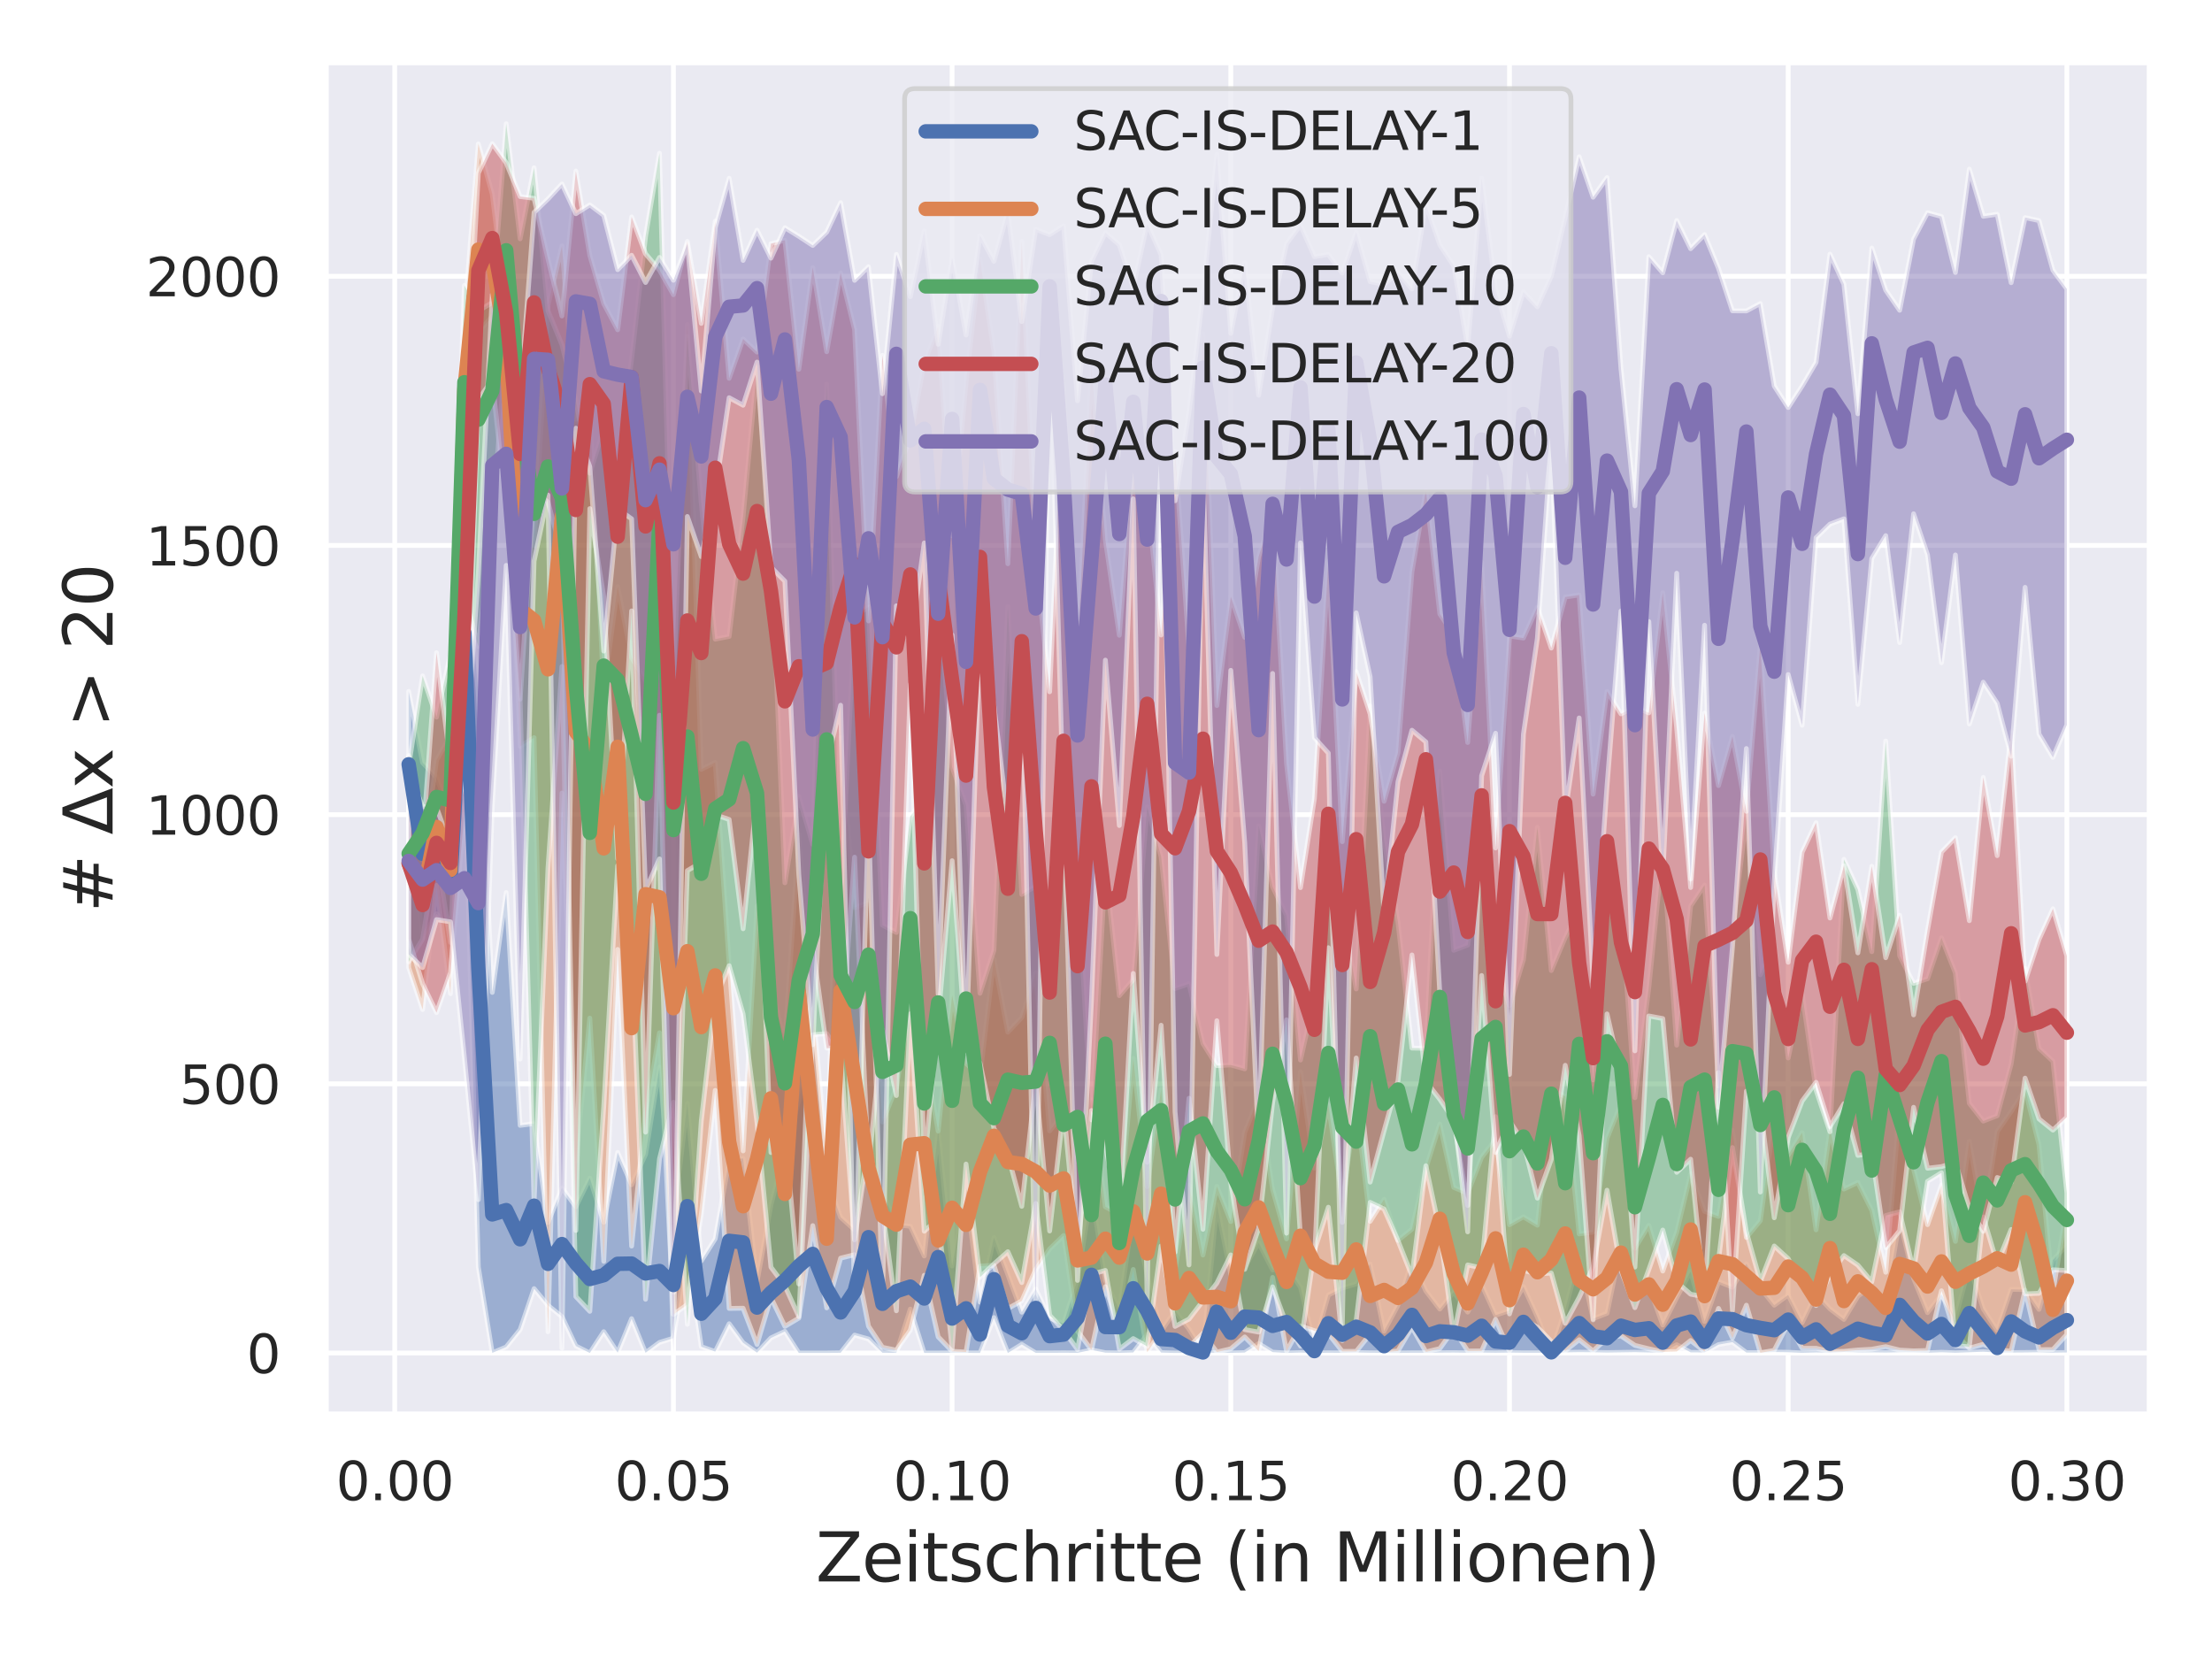 <?xml version="1.0" encoding="utf-8" standalone="no"?>
<!DOCTYPE svg PUBLIC "-//W3C//DTD SVG 1.1//EN"
  "http://www.w3.org/Graphics/SVG/1.1/DTD/svg11.dtd">
<svg xmlns:xlink="http://www.w3.org/1999/xlink" width="460.8pt" height="345.6pt" viewBox="0 0 460.8 345.6" xmlns="http://www.w3.org/2000/svg" version="1.1">
 <defs>
  <style type="text/css">*{stroke-linejoin: round; stroke-linecap: butt}</style>
 </defs>
 <g id="figure_1">
  <g id="patch_1">
   <path d="M 0 345.6 
L 460.8 345.6 
L 460.8 0 
L 0 0 
z
" style="fill: #ffffff"/>
  </g>
  <g id="axes_1">
   <g id="patch_2">
    <path d="M 67.86 294.66 
L 447.84 294.66 
L 447.84 12.96 
L 67.86 12.96 
z
" style="fill: #eaeaf2"/>
   </g>
   <g id="matplotlib.axis_1">
    <g id="xtick_1">
     <g id="line2d_1">
      <path d="M 82.229 294.66 
L 82.229 12.96 
" clip-path="url(#p401e376442)" style="fill: none; stroke: #ffffff; stroke-linecap: round"/>
     </g>
     <g id="text_1">
      <!-- 0.00 -->
      <g style="fill: #262626" transform="translate(69.983 312.518)scale(0.11 -0.11)">
       <defs>
        <path id="DejaVuSans-30" d="M 2034 4250 
Q 1547 4250 1301 3770 
Q 1056 3291 1056 2328 
Q 1056 1369 1301 889 
Q 1547 409 2034 409 
Q 2525 409 2770 889 
Q 3016 1369 3016 2328 
Q 3016 3291 2770 3770 
Q 2525 4250 2034 4250 
z
M 2034 4750 
Q 2819 4750 3233 4129 
Q 3647 3509 3647 2328 
Q 3647 1150 3233 529 
Q 2819 -91 2034 -91 
Q 1250 -91 836 529 
Q 422 1150 422 2328 
Q 422 3509 836 4129 
Q 1250 4750 2034 4750 
z
" transform="scale(0.016)"/>
        <path id="DejaVuSans-2e" d="M 684 794 
L 1344 794 
L 1344 0 
L 684 0 
L 684 794 
z
" transform="scale(0.016)"/>
       </defs>
       <use xlink:href="#DejaVuSans-30"/>
       <use xlink:href="#DejaVuSans-2e" x="63.623"/>
       <use xlink:href="#DejaVuSans-30" x="95.41"/>
       <use xlink:href="#DejaVuSans-30" x="159.033"/>
      </g>
     </g>
    </g>
    <g id="xtick_2">
     <g id="line2d_2">
      <path d="M 140.286 294.66 
L 140.286 12.96 
" clip-path="url(#p401e376442)" style="fill: none; stroke: #ffffff; stroke-linecap: round"/>
     </g>
     <g id="text_2">
      <!-- 0.05 -->
      <g style="fill: #262626" transform="translate(128.039 312.518)scale(0.11 -0.11)">
       <defs>
        <path id="DejaVuSans-35" d="M 691 4666 
L 3169 4666 
L 3169 4134 
L 1269 4134 
L 1269 2991 
Q 1406 3038 1543 3061 
Q 1681 3084 1819 3084 
Q 2600 3084 3056 2656 
Q 3513 2228 3513 1497 
Q 3513 744 3044 326 
Q 2575 -91 1722 -91 
Q 1428 -91 1123 -41 
Q 819 9 494 109 
L 494 744 
Q 775 591 1075 516 
Q 1375 441 1709 441 
Q 2250 441 2565 725 
Q 2881 1009 2881 1497 
Q 2881 1984 2565 2268 
Q 2250 2553 1709 2553 
Q 1456 2553 1204 2497 
Q 953 2441 691 2322 
L 691 4666 
z
" transform="scale(0.016)"/>
       </defs>
       <use xlink:href="#DejaVuSans-30"/>
       <use xlink:href="#DejaVuSans-2e" x="63.623"/>
       <use xlink:href="#DejaVuSans-30" x="95.41"/>
       <use xlink:href="#DejaVuSans-35" x="159.033"/>
      </g>
     </g>
    </g>
    <g id="xtick_3">
     <g id="line2d_3">
      <path d="M 198.342 294.66 
L 198.342 12.96 
" clip-path="url(#p401e376442)" style="fill: none; stroke: #ffffff; stroke-linecap: round"/>
     </g>
     <g id="text_3">
      <!-- 0.10 -->
      <g style="fill: #262626" transform="translate(186.096 312.518)scale(0.11 -0.11)">
       <defs>
        <path id="DejaVuSans-31" d="M 794 531 
L 1825 531 
L 1825 4091 
L 703 3866 
L 703 4441 
L 1819 4666 
L 2450 4666 
L 2450 531 
L 3481 531 
L 3481 0 
L 794 0 
L 794 531 
z
" transform="scale(0.016)"/>
       </defs>
       <use xlink:href="#DejaVuSans-30"/>
       <use xlink:href="#DejaVuSans-2e" x="63.623"/>
       <use xlink:href="#DejaVuSans-31" x="95.41"/>
       <use xlink:href="#DejaVuSans-30" x="159.033"/>
      </g>
     </g>
    </g>
    <g id="xtick_4">
     <g id="line2d_4">
      <path d="M 256.399 294.66 
L 256.399 12.96 
" clip-path="url(#p401e376442)" style="fill: none; stroke: #ffffff; stroke-linecap: round"/>
     </g>
     <g id="text_4">
      <!-- 0.15 -->
      <g style="fill: #262626" transform="translate(244.152 312.518)scale(0.11 -0.11)">
       <use xlink:href="#DejaVuSans-30"/>
       <use xlink:href="#DejaVuSans-2e" x="63.623"/>
       <use xlink:href="#DejaVuSans-31" x="95.41"/>
       <use xlink:href="#DejaVuSans-35" x="159.033"/>
      </g>
     </g>
    </g>
    <g id="xtick_5">
     <g id="line2d_5">
      <path d="M 314.455 294.66 
L 314.455 12.96 
" clip-path="url(#p401e376442)" style="fill: none; stroke: #ffffff; stroke-linecap: round"/>
     </g>
     <g id="text_5">
      <!-- 0.20 -->
      <g style="fill: #262626" transform="translate(302.209 312.518)scale(0.11 -0.11)">
       <defs>
        <path id="DejaVuSans-32" d="M 1228 531 
L 3431 531 
L 3431 0 
L 469 0 
L 469 531 
Q 828 903 1448 1529 
Q 2069 2156 2228 2338 
Q 2531 2678 2651 2914 
Q 2772 3150 2772 3378 
Q 2772 3750 2511 3984 
Q 2250 4219 1831 4219 
Q 1534 4219 1204 4116 
Q 875 4013 500 3803 
L 500 4441 
Q 881 4594 1212 4672 
Q 1544 4750 1819 4750 
Q 2544 4750 2975 4387 
Q 3406 4025 3406 3419 
Q 3406 3131 3298 2873 
Q 3191 2616 2906 2266 
Q 2828 2175 2409 1742 
Q 1991 1309 1228 531 
z
" transform="scale(0.016)"/>
       </defs>
       <use xlink:href="#DejaVuSans-30"/>
       <use xlink:href="#DejaVuSans-2e" x="63.623"/>
       <use xlink:href="#DejaVuSans-32" x="95.41"/>
       <use xlink:href="#DejaVuSans-30" x="159.033"/>
      </g>
     </g>
    </g>
    <g id="xtick_6">
     <g id="line2d_6">
      <path d="M 372.512 294.66 
L 372.512 12.96 
" clip-path="url(#p401e376442)" style="fill: none; stroke: #ffffff; stroke-linecap: round"/>
     </g>
     <g id="text_6">
      <!-- 0.25 -->
      <g style="fill: #262626" transform="translate(360.266 312.518)scale(0.11 -0.11)">
       <use xlink:href="#DejaVuSans-30"/>
       <use xlink:href="#DejaVuSans-2e" x="63.623"/>
       <use xlink:href="#DejaVuSans-32" x="95.41"/>
       <use xlink:href="#DejaVuSans-35" x="159.033"/>
      </g>
     </g>
    </g>
    <g id="xtick_7">
     <g id="line2d_7">
      <path d="M 430.568 294.66 
L 430.568 12.96 
" clip-path="url(#p401e376442)" style="fill: none; stroke: #ffffff; stroke-linecap: round"/>
     </g>
     <g id="text_7">
      <!-- 0.30 -->
      <g style="fill: #262626" transform="translate(418.322 312.518)scale(0.11 -0.11)">
       <defs>
        <path id="DejaVuSans-33" d="M 2597 2516 
Q 3050 2419 3304 2112 
Q 3559 1806 3559 1356 
Q 3559 666 3084 287 
Q 2609 -91 1734 -91 
Q 1441 -91 1130 -33 
Q 819 25 488 141 
L 488 750 
Q 750 597 1062 519 
Q 1375 441 1716 441 
Q 2309 441 2620 675 
Q 2931 909 2931 1356 
Q 2931 1769 2642 2001 
Q 2353 2234 1838 2234 
L 1294 2234 
L 1294 2753 
L 1863 2753 
Q 2328 2753 2575 2939 
Q 2822 3125 2822 3475 
Q 2822 3834 2567 4026 
Q 2313 4219 1838 4219 
Q 1578 4219 1281 4162 
Q 984 4106 628 3988 
L 628 4550 
Q 988 4650 1302 4700 
Q 1616 4750 1894 4750 
Q 2613 4750 3031 4423 
Q 3450 4097 3450 3541 
Q 3450 3153 3228 2886 
Q 3006 2619 2597 2516 
z
" transform="scale(0.016)"/>
       </defs>
       <use xlink:href="#DejaVuSans-30"/>
       <use xlink:href="#DejaVuSans-2e" x="63.623"/>
       <use xlink:href="#DejaVuSans-33" x="95.41"/>
       <use xlink:href="#DejaVuSans-30" x="159.033"/>
      </g>
     </g>
    </g>
    <g id="text_8">
     <!-- Zeitschritte (in Millionen) -->
     <g style="fill: #262626" transform="translate(169.935 329.444)scale(0.14 -0.14)">
      <defs>
       <path id="DejaVuSans-5a" d="M 359 4666 
L 4025 4666 
L 4025 4184 
L 1075 531 
L 4097 531 
L 4097 0 
L 288 0 
L 288 481 
L 3238 4134 
L 359 4134 
L 359 4666 
z
" transform="scale(0.016)"/>
       <path id="DejaVuSans-65" d="M 3597 1894 
L 3597 1613 
L 953 1613 
Q 991 1019 1311 708 
Q 1631 397 2203 397 
Q 2534 397 2845 478 
Q 3156 559 3463 722 
L 3463 178 
Q 3153 47 2828 -22 
Q 2503 -91 2169 -91 
Q 1331 -91 842 396 
Q 353 884 353 1716 
Q 353 2575 817 3079 
Q 1281 3584 2069 3584 
Q 2775 3584 3186 3129 
Q 3597 2675 3597 1894 
z
M 3022 2063 
Q 3016 2534 2758 2815 
Q 2500 3097 2075 3097 
Q 1594 3097 1305 2825 
Q 1016 2553 972 2059 
L 3022 2063 
z
" transform="scale(0.016)"/>
       <path id="DejaVuSans-69" d="M 603 3500 
L 1178 3500 
L 1178 0 
L 603 0 
L 603 3500 
z
M 603 4863 
L 1178 4863 
L 1178 4134 
L 603 4134 
L 603 4863 
z
" transform="scale(0.016)"/>
       <path id="DejaVuSans-74" d="M 1172 4494 
L 1172 3500 
L 2356 3500 
L 2356 3053 
L 1172 3053 
L 1172 1153 
Q 1172 725 1289 603 
Q 1406 481 1766 481 
L 2356 481 
L 2356 0 
L 1766 0 
Q 1100 0 847 248 
Q 594 497 594 1153 
L 594 3053 
L 172 3053 
L 172 3500 
L 594 3500 
L 594 4494 
L 1172 4494 
z
" transform="scale(0.016)"/>
       <path id="DejaVuSans-73" d="M 2834 3397 
L 2834 2853 
Q 2591 2978 2328 3040 
Q 2066 3103 1784 3103 
Q 1356 3103 1142 2972 
Q 928 2841 928 2578 
Q 928 2378 1081 2264 
Q 1234 2150 1697 2047 
L 1894 2003 
Q 2506 1872 2764 1633 
Q 3022 1394 3022 966 
Q 3022 478 2636 193 
Q 2250 -91 1575 -91 
Q 1294 -91 989 -36 
Q 684 19 347 128 
L 347 722 
Q 666 556 975 473 
Q 1284 391 1588 391 
Q 1994 391 2212 530 
Q 2431 669 2431 922 
Q 2431 1156 2273 1281 
Q 2116 1406 1581 1522 
L 1381 1569 
Q 847 1681 609 1914 
Q 372 2147 372 2553 
Q 372 3047 722 3315 
Q 1072 3584 1716 3584 
Q 2034 3584 2315 3537 
Q 2597 3491 2834 3397 
z
" transform="scale(0.016)"/>
       <path id="DejaVuSans-63" d="M 3122 3366 
L 3122 2828 
Q 2878 2963 2633 3030 
Q 2388 3097 2138 3097 
Q 1578 3097 1268 2742 
Q 959 2388 959 1747 
Q 959 1106 1268 751 
Q 1578 397 2138 397 
Q 2388 397 2633 464 
Q 2878 531 3122 666 
L 3122 134 
Q 2881 22 2623 -34 
Q 2366 -91 2075 -91 
Q 1284 -91 818 406 
Q 353 903 353 1747 
Q 353 2603 823 3093 
Q 1294 3584 2113 3584 
Q 2378 3584 2631 3529 
Q 2884 3475 3122 3366 
z
" transform="scale(0.016)"/>
       <path id="DejaVuSans-68" d="M 3513 2113 
L 3513 0 
L 2938 0 
L 2938 2094 
Q 2938 2591 2744 2837 
Q 2550 3084 2163 3084 
Q 1697 3084 1428 2787 
Q 1159 2491 1159 1978 
L 1159 0 
L 581 0 
L 581 4863 
L 1159 4863 
L 1159 2956 
Q 1366 3272 1645 3428 
Q 1925 3584 2291 3584 
Q 2894 3584 3203 3211 
Q 3513 2838 3513 2113 
z
" transform="scale(0.016)"/>
       <path id="DejaVuSans-72" d="M 2631 2963 
Q 2534 3019 2420 3045 
Q 2306 3072 2169 3072 
Q 1681 3072 1420 2755 
Q 1159 2438 1159 1844 
L 1159 0 
L 581 0 
L 581 3500 
L 1159 3500 
L 1159 2956 
Q 1341 3275 1631 3429 
Q 1922 3584 2338 3584 
Q 2397 3584 2469 3576 
Q 2541 3569 2628 3553 
L 2631 2963 
z
" transform="scale(0.016)"/>
       <path id="DejaVuSans-20" transform="scale(0.016)"/>
       <path id="DejaVuSans-28" d="M 1984 4856 
Q 1566 4138 1362 3434 
Q 1159 2731 1159 2009 
Q 1159 1288 1364 580 
Q 1569 -128 1984 -844 
L 1484 -844 
Q 1016 -109 783 600 
Q 550 1309 550 2009 
Q 550 2706 781 3412 
Q 1013 4119 1484 4856 
L 1984 4856 
z
" transform="scale(0.016)"/>
       <path id="DejaVuSans-6e" d="M 3513 2113 
L 3513 0 
L 2938 0 
L 2938 2094 
Q 2938 2591 2744 2837 
Q 2550 3084 2163 3084 
Q 1697 3084 1428 2787 
Q 1159 2491 1159 1978 
L 1159 0 
L 581 0 
L 581 3500 
L 1159 3500 
L 1159 2956 
Q 1366 3272 1645 3428 
Q 1925 3584 2291 3584 
Q 2894 3584 3203 3211 
Q 3513 2838 3513 2113 
z
" transform="scale(0.016)"/>
       <path id="DejaVuSans-4d" d="M 628 4666 
L 1569 4666 
L 2759 1491 
L 3956 4666 
L 4897 4666 
L 4897 0 
L 4281 0 
L 4281 4097 
L 3078 897 
L 2444 897 
L 1241 4097 
L 1241 0 
L 628 0 
L 628 4666 
z
" transform="scale(0.016)"/>
       <path id="DejaVuSans-6c" d="M 603 4863 
L 1178 4863 
L 1178 0 
L 603 0 
L 603 4863 
z
" transform="scale(0.016)"/>
       <path id="DejaVuSans-6f" d="M 1959 3097 
Q 1497 3097 1228 2736 
Q 959 2375 959 1747 
Q 959 1119 1226 758 
Q 1494 397 1959 397 
Q 2419 397 2687 759 
Q 2956 1122 2956 1747 
Q 2956 2369 2687 2733 
Q 2419 3097 1959 3097 
z
M 1959 3584 
Q 2709 3584 3137 3096 
Q 3566 2609 3566 1747 
Q 3566 888 3137 398 
Q 2709 -91 1959 -91 
Q 1206 -91 779 398 
Q 353 888 353 1747 
Q 353 2609 779 3096 
Q 1206 3584 1959 3584 
z
" transform="scale(0.016)"/>
       <path id="DejaVuSans-29" d="M 513 4856 
L 1013 4856 
Q 1481 4119 1714 3412 
Q 1947 2706 1947 2009 
Q 1947 1309 1714 600 
Q 1481 -109 1013 -844 
L 513 -844 
Q 928 -128 1133 580 
Q 1338 1288 1338 2009 
Q 1338 2731 1133 3434 
Q 928 4138 513 4856 
z
" transform="scale(0.016)"/>
      </defs>
      <use xlink:href="#DejaVuSans-5a"/>
      <use xlink:href="#DejaVuSans-65" x="68.506"/>
      <use xlink:href="#DejaVuSans-69" x="130.029"/>
      <use xlink:href="#DejaVuSans-74" x="157.812"/>
      <use xlink:href="#DejaVuSans-73" x="197.021"/>
      <use xlink:href="#DejaVuSans-63" x="249.121"/>
      <use xlink:href="#DejaVuSans-68" x="304.102"/>
      <use xlink:href="#DejaVuSans-72" x="367.48"/>
      <use xlink:href="#DejaVuSans-69" x="408.594"/>
      <use xlink:href="#DejaVuSans-74" x="436.377"/>
      <use xlink:href="#DejaVuSans-74" x="475.586"/>
      <use xlink:href="#DejaVuSans-65" x="514.795"/>
      <use xlink:href="#DejaVuSans-20" x="576.318"/>
      <use xlink:href="#DejaVuSans-28" x="608.105"/>
      <use xlink:href="#DejaVuSans-69" x="647.119"/>
      <use xlink:href="#DejaVuSans-6e" x="674.902"/>
      <use xlink:href="#DejaVuSans-20" x="738.281"/>
      <use xlink:href="#DejaVuSans-4d" x="770.068"/>
      <use xlink:href="#DejaVuSans-69" x="856.348"/>
      <use xlink:href="#DejaVuSans-6c" x="884.131"/>
      <use xlink:href="#DejaVuSans-6c" x="911.914"/>
      <use xlink:href="#DejaVuSans-69" x="939.697"/>
      <use xlink:href="#DejaVuSans-6f" x="967.48"/>
      <use xlink:href="#DejaVuSans-6e" x="1028.662"/>
      <use xlink:href="#DejaVuSans-65" x="1092.041"/>
      <use xlink:href="#DejaVuSans-6e" x="1153.564"/>
      <use xlink:href="#DejaVuSans-29" x="1216.943"/>
     </g>
    </g>
   </g>
   <g id="matplotlib.axis_2">
    <g id="ytick_1">
     <g id="line2d_8">
      <path d="M 67.86 281.855 
L 447.84 281.855 
" clip-path="url(#p401e376442)" style="fill: none; stroke: #ffffff; stroke-linecap: round"/>
     </g>
     <g id="text_9">
      <!-- 0 -->
      <g style="fill: #262626" transform="translate(51.361 286.035)scale(0.11 -0.11)">
       <use xlink:href="#DejaVuSans-30"/>
      </g>
     </g>
    </g>
    <g id="ytick_2">
     <g id="line2d_9">
      <path d="M 67.86 225.779 
L 447.84 225.779 
" clip-path="url(#p401e376442)" style="fill: none; stroke: #ffffff; stroke-linecap: round"/>
     </g>
     <g id="text_10">
      <!-- 500 -->
      <g style="fill: #262626" transform="translate(37.364 229.958)scale(0.11 -0.11)">
       <use xlink:href="#DejaVuSans-35"/>
       <use xlink:href="#DejaVuSans-30" x="63.623"/>
       <use xlink:href="#DejaVuSans-30" x="127.246"/>
      </g>
     </g>
    </g>
    <g id="ytick_3">
     <g id="line2d_10">
      <path d="M 67.86 169.702 
L 447.84 169.702 
" clip-path="url(#p401e376442)" style="fill: none; stroke: #ffffff; stroke-linecap: round"/>
     </g>
     <g id="text_11">
      <!-- 1000 -->
      <g style="fill: #262626" transform="translate(30.365 173.881)scale(0.11 -0.11)">
       <use xlink:href="#DejaVuSans-31"/>
       <use xlink:href="#DejaVuSans-30" x="63.623"/>
       <use xlink:href="#DejaVuSans-30" x="127.246"/>
       <use xlink:href="#DejaVuSans-30" x="190.869"/>
      </g>
     </g>
    </g>
    <g id="ytick_4">
     <g id="line2d_11">
      <path d="M 67.86 113.625 
L 447.84 113.625 
" clip-path="url(#p401e376442)" style="fill: none; stroke: #ffffff; stroke-linecap: round"/>
     </g>
     <g id="text_12">
      <!-- 1500 -->
      <g style="fill: #262626" transform="translate(30.365 117.805)scale(0.11 -0.11)">
       <use xlink:href="#DejaVuSans-31"/>
       <use xlink:href="#DejaVuSans-35" x="63.623"/>
       <use xlink:href="#DejaVuSans-30" x="127.246"/>
       <use xlink:href="#DejaVuSans-30" x="190.869"/>
      </g>
     </g>
    </g>
    <g id="ytick_5">
     <g id="line2d_12">
      <path d="M 67.86 57.549 
L 447.84 57.549 
" clip-path="url(#p401e376442)" style="fill: none; stroke: #ffffff; stroke-linecap: round"/>
     </g>
     <g id="text_13">
      <!-- 2000 -->
      <g style="fill: #262626" transform="translate(30.365 61.728)scale(0.11 -0.11)">
       <use xlink:href="#DejaVuSans-32"/>
       <use xlink:href="#DejaVuSans-30" x="63.623"/>
       <use xlink:href="#DejaVuSans-30" x="127.246"/>
       <use xlink:href="#DejaVuSans-30" x="190.869"/>
      </g>
     </g>
    </g>
    <g id="text_14">
     <!-- # Δx &gt; 20 -->
     <g style="fill: #262626" transform="translate(23.453 190.055)rotate(-90)scale(0.14 -0.14)">
      <defs>
       <path id="DejaVuSans-23" d="M 3272 2816 
L 2363 2816 
L 2100 1772 
L 3016 1772 
L 3272 2816 
z
M 2803 4594 
L 2478 3297 
L 3391 3297 
L 3719 4594 
L 4219 4594 
L 3897 3297 
L 4872 3297 
L 4872 2816 
L 3775 2816 
L 3519 1772 
L 4513 1772 
L 4513 1294 
L 3397 1294 
L 3072 0 
L 2572 0 
L 2894 1294 
L 1978 1294 
L 1656 0 
L 1153 0 
L 1478 1294 
L 494 1294 
L 494 1772 
L 1594 1772 
L 1856 2816 
L 850 2816 
L 850 3297 
L 1978 3297 
L 2297 4594 
L 2803 4594 
z
" transform="scale(0.016)"/>
       <path id="DejaVuSans-394" d="M 2188 4044 
L 906 525 
L 3472 525 
L 2188 4044 
z
M 50 0 
L 1831 4666 
L 2547 4666 
L 4325 0 
L 50 0 
z
" transform="scale(0.016)"/>
       <path id="DejaVuSans-78" d="M 3513 3500 
L 2247 1797 
L 3578 0 
L 2900 0 
L 1881 1375 
L 863 0 
L 184 0 
L 1544 1831 
L 300 3500 
L 978 3500 
L 1906 2253 
L 2834 3500 
L 3513 3500 
z
" transform="scale(0.016)"/>
       <path id="DejaVuSans-3e" d="M 678 3150 
L 678 3719 
L 4684 2266 
L 4684 1747 
L 678 294 
L 678 863 
L 3897 2003 
L 678 3150 
z
" transform="scale(0.016)"/>
      </defs>
      <use xlink:href="#DejaVuSans-23"/>
      <use xlink:href="#DejaVuSans-20" x="83.789"/>
      <use xlink:href="#DejaVuSans-394" x="115.576"/>
      <use xlink:href="#DejaVuSans-78" x="183.984"/>
      <use xlink:href="#DejaVuSans-20" x="243.164"/>
      <use xlink:href="#DejaVuSans-3e" x="274.951"/>
      <use xlink:href="#DejaVuSans-20" x="358.74"/>
      <use xlink:href="#DejaVuSans-32" x="390.527"/>
      <use xlink:href="#DejaVuSans-30" x="454.15"/>
     </g>
    </g>
   </g>
   <g id="PolyCollection_1">
    <defs>
     <path id="ma589eb0da7" d="M 85.132 -173.475 
L 85.132 -201.581 
L 88.035 -186.732 
L 90.937 -183.659 
L 93.84 -175.853 
L 96.743 -236.82 
L 99.646 -201.065 
L 102.549 -138.865 
L 105.452 -159.681 
L 108.354 -111.163 
L 111.257 -111.544 
L 114.16 -90.953 
L 117.063 -98.153 
L 119.966 -94.228 
L 122.869 -100.194 
L 125.771 -90.975 
L 128.674 -105.533 
L 131.577 -98.804 
L 134.48 -105.129 
L 137.383 -123.298 
L 140.286 -91.334 
L 143.188 -115.784 
L 146.091 -82.945 
L 148.994 -87.543 
L 151.897 -103.963 
L 154.8 -104.277 
L 157.702 -78.594 
L 160.605 -94.632 
L 163.508 -105.78 
L 166.411 -116.367 
L 169.314 -130.498 
L 172.217 -100.082 
L 175.119 -92.03 
L 178.022 -89.405 
L 180.925 -108.606 
L 183.828 -97.278 
L 186.731 -90.459 
L 189.634 -90.145 
L 192.536 -83.955 
L 195.439 -109.997 
L 198.342 -81.869 
L 201.245 -97.368 
L 204.148 -74.332 
L 207.051 -87.79 
L 209.953 -80.097 
L 212.856 -72.246 
L 215.759 -77.091 
L 218.662 -71.035 
L 221.565 -69.868 
L 224.467 -79.02 
L 227.37 -97.278 
L 230.273 -78.84 
L 233.176 -72.694 
L 236.079 -93.488 
L 238.982 -79.895 
L 241.884 -68.276 
L 244.787 -72.582 
L 247.69 -68.724 
L 250.593 -64.081 
L 253.496 -94.654 
L 256.399 -80.119 
L 259.301 -81.554 
L 262.204 -86.714 
L 265.107 -81.039 
L 268.01 -81.824 
L 270.913 -77.472 
L 273.816 -65.427 
L 276.718 -75.835 
L 279.621 -77.293 
L 282.524 -78.145 
L 285.427 -82.272 
L 288.33 -68.298 
L 291.233 -73.726 
L 294.135 -83.012 
L 297.038 -76.665 
L 299.941 -72.896 
L 302.844 -76.463 
L 305.747 -72.268 
L 308.649 -78.01 
L 311.552 -71.618 
L 314.455 -72.582 
L 317.358 -77.584 
L 320.261 -71.259 
L 323.164 -63.946 
L 326.066 -72.829 
L 328.969 -83.775 
L 331.872 -70.9 
L 334.775 -72.021 
L 337.678 -86.018 
L 340.581 -76.911 
L 343.483 -77.674 
L 346.386 -69.577 
L 349.289 -75.296 
L 352.192 -80.725 
L 355.095 -70.317 
L 357.998 -78.616 
L 360.9 -77.472 
L 363.803 -82.34 
L 366.706 -77.293 
L 369.609 -73.704 
L 372.512 -75.835 
L 375.414 -70.07 
L 378.317 -76.037 
L 381.22 -72.941 
L 384.123 -70.743 
L 387.026 -75.588 
L 389.929 -77.607 
L 392.831 -74.287 
L 395.734 -91.536 
L 398.637 -79.289 
L 401.54 -72.156 
L 404.443 -75.947 
L 407.346 -71.012 
L 410.248 -81.869 
L 413.151 -72.941 
L 416.054 -68.455 
L 418.957 -77.001 
L 421.86 -76.956 
L 424.763 -72.829 
L 427.665 -83.125 
L 430.568 -86.243 
L 430.568 -63.857 
L 430.568 -63.857 
L 427.665 -63.812 
L 424.763 -63.902 
L 421.86 -63.857 
L 418.957 -63.834 
L 416.054 -63.834 
L 413.151 -64.014 
L 410.248 -63.902 
L 407.346 -63.789 
L 404.443 -63.902 
L 401.54 -63.789 
L 398.637 -63.879 
L 395.734 -63.902 
L 392.831 -63.834 
L 389.929 -63.879 
L 387.026 -63.857 
L 384.123 -63.946 
L 381.22 -63.812 
L 378.317 -63.857 
L 375.414 -63.767 
L 372.512 -63.902 
L 369.609 -63.946 
L 366.706 -63.834 
L 363.803 -63.834 
L 360.9 -66.01 
L 357.998 -65.494 
L 355.095 -63.857 
L 352.192 -63.879 
L 349.289 -65.472 
L 346.386 -63.834 
L 343.483 -63.857 
L 340.581 -63.924 
L 337.678 -63.879 
L 334.775 -63.834 
L 331.872 -63.902 
L 328.969 -63.924 
L 326.066 -63.879 
L 323.164 -63.812 
L 320.261 -63.789 
L 317.358 -63.789 
L 314.455 -63.834 
L 311.552 -63.789 
L 308.649 -63.834 
L 305.747 -63.789 
L 302.844 -63.834 
L 299.941 -63.812 
L 297.038 -63.789 
L 294.135 -63.789 
L 291.233 -63.745 
L 288.33 -63.767 
L 285.427 -63.789 
L 282.524 -63.857 
L 279.621 -63.767 
L 276.718 -63.789 
L 273.816 -63.745 
L 270.913 -63.834 
L 268.01 -63.745 
L 265.107 -63.924 
L 262.204 -65.718 
L 259.301 -63.834 
L 256.399 -63.767 
L 253.496 -63.812 
L 250.593 -63.767 
L 247.69 -63.745 
L 244.787 -63.745 
L 241.884 -63.834 
L 238.982 -67.647 
L 236.079 -63.857 
L 233.176 -63.767 
L 230.273 -63.812 
L 227.37 -64.395 
L 224.467 -63.767 
L 221.565 -63.789 
L 218.662 -63.767 
L 215.759 -63.767 
L 212.856 -65.539 
L 209.953 -63.745 
L 207.051 -71.124 
L 204.148 -63.745 
L 201.245 -63.767 
L 198.342 -63.767 
L 195.439 -63.745 
L 192.536 -63.745 
L 189.634 -72.896 
L 186.731 -63.767 
L 183.828 -63.789 
L 180.925 -66.661 
L 178.022 -67.468 
L 175.119 -63.789 
L 172.217 -63.745 
L 169.314 -63.745 
L 166.411 -63.745 
L 163.508 -68.253 
L 160.605 -66.885 
L 157.702 -63.812 
L 154.8 -65.875 
L 151.897 -69.846 
L 148.994 -64.036 
L 146.091 -65.068 
L 143.188 -84.807 
L 140.286 -66.84 
L 137.383 -65.943 
L 134.48 -63.789 
L 131.577 -70.9 
L 128.674 -63.812 
L 125.771 -68.186 
L 122.869 -63.745 
L 119.966 -65.203 
L 117.063 -71.326 
L 114.16 -73.659 
L 111.257 -77.158 
L 108.354 -68.612 
L 105.452 -65.001 
L 102.549 -63.767 
L 99.646 -81.644 
L 96.743 -187.113 
L 93.84 -152.301 
L 90.937 -155.217 
L 88.035 -150.237 
L 85.132 -173.475 
z
" style="stroke: #ffffff; stroke-opacity: 0.5"/>
    </defs>
    <g clip-path="url(#p401e376442)">
     <use xlink:href="#ma589eb0da7" x="0" y="345.6" style="fill: #4c72b0; fill-opacity: 0.5; stroke: #ffffff; stroke-opacity: 0.5"/>
    </g>
   </g>
   <g id="PolyCollection_2">
    <defs>
     <path id="ma482fda722" d="M 85.132 -144.046 
L 85.132 -181.797 
L 88.035 -166.41 
L 90.937 -187.248 
L 93.84 -192.452 
L 96.743 -279.572 
L 99.646 -315.641 
L 102.549 -305.188 
L 105.452 -281.501 
L 108.354 -265.576 
L 111.257 -231.907 
L 114.16 -282.017 
L 117.063 -294.377 
L 119.966 -258.263 
L 122.869 -260.596 
L 125.771 -201.671 
L 128.674 -223.428 
L 131.577 -208.647 
L 134.48 -203.824 
L 137.383 -204.564 
L 140.286 -205.058 
L 143.188 -278.025 
L 146.091 -185.341 
L 148.994 -186.777 
L 151.897 -144.876 
L 154.8 -105.847 
L 157.702 -156.877 
L 160.605 -140.099 
L 163.508 -128.524 
L 166.411 -171.793 
L 169.314 -136.061 
L 172.217 -103.806 
L 175.119 -191.936 
L 178.022 -156.518 
L 180.925 -157.639 
L 183.828 -111.881 
L 186.731 -119.148 
L 189.634 -136.554 
L 192.536 -126.236 
L 195.439 -109.974 
L 198.342 -138.282 
L 201.245 -124.083 
L 204.148 -121.391 
L 207.051 -145.863 
L 209.953 -130.588 
L 212.856 -133.638 
L 215.759 -142.925 
L 218.662 -110.019 
L 221.565 -113.653 
L 224.467 -103.716 
L 227.37 -116.524 
L 230.273 -94.205 
L 233.176 -92.635 
L 236.079 -125.115 
L 238.982 -98.422 
L 241.884 -118.632 
L 244.787 -81.151 
L 247.69 -98.714 
L 250.593 -84.156 
L 253.496 -98.467 
L 256.399 -91.132 
L 259.301 -109.727 
L 262.204 -117.017 
L 265.107 -97.817 
L 268.01 -87.521 
L 270.913 -122.356 
L 273.816 -102.258 
L 276.718 -115.425 
L 279.621 -95.865 
L 282.524 -115.358 
L 285.427 -91.177 
L 288.33 -95.753 
L 291.233 -87.207 
L 294.135 -89.562 
L 297.038 -102.236 
L 299.941 -111.455 
L 302.844 -98.243 
L 305.747 -97.054 
L 308.649 -104.523 
L 311.552 -108.247 
L 314.455 -90.482 
L 317.358 -92.119 
L 320.261 -90.37 
L 323.164 -118.565 
L 326.066 -117.219 
L 328.969 -88.553 
L 331.872 -88.957 
L 334.775 -108.494 
L 337.678 -115.672 
L 340.581 -85.592 
L 343.483 -90.347 
L 346.386 -80.814 
L 349.289 -88.934 
L 352.192 -101.092 
L 355.095 -93.263 
L 357.998 -92.209 
L 360.9 -110.131 
L 363.803 -87.813 
L 366.706 -91.312 
L 369.609 -112.778 
L 372.512 -104.995 
L 375.414 -109.66 
L 378.317 -89.405 
L 381.22 -110.355 
L 384.123 -97.906 
L 387.026 -99.275 
L 389.929 -93.465 
L 392.831 -80.568 
L 395.734 -115.111 
L 398.637 -102.079 
L 401.54 -90.482 
L 404.443 -98.759 
L 407.346 -87.005 
L 410.248 -107.888 
L 413.151 -91.357 
L 416.054 -109.862 
L 418.957 -114.057 
L 421.86 -118.632 
L 424.763 -107.148 
L 427.665 -76.418 
L 430.568 -94.43 
L 430.568 -67.625 
L 430.568 -67.625 
L 427.665 -64.462 
L 424.763 -64.44 
L 421.86 -76.822 
L 418.957 -64.126 
L 416.054 -64.417 
L 413.151 -65.561 
L 410.248 -64.754 
L 407.346 -67.647 
L 404.443 -76.709 
L 401.54 -64.26 
L 398.637 -64.193 
L 395.734 -64.35 
L 392.831 -65.068 
L 389.929 -64.53 
L 387.026 -64.373 
L 384.123 -64.103 
L 381.22 -64.059 
L 378.317 -64.731 
L 375.414 -64.731 
L 372.512 -69.913 
L 369.609 -64.305 
L 366.706 -63.789 
L 363.803 -73.704 
L 360.9 -66.862 
L 357.998 -73.031 
L 355.095 -64.059 
L 352.192 -66.347 
L 349.289 -64.059 
L 346.386 -63.991 
L 343.483 -64.619 
L 340.581 -65.337 
L 337.678 -67.311 
L 334.775 -66.84 
L 331.872 -64.171 
L 328.969 -66.504 
L 326.066 -64.193 
L 323.164 -66.167 
L 320.261 -69.128 
L 317.358 -70.788 
L 314.455 -64.126 
L 311.552 -70.743 
L 308.649 -64.171 
L 305.747 -64.171 
L 302.844 -68.702 
L 299.941 -64.664 
L 297.038 -63.969 
L 294.135 -69.105 
L 291.233 -64.171 
L 288.33 -63.902 
L 285.427 -67.67 
L 282.524 -64.081 
L 279.621 -64.081 
L 276.718 -67.782 
L 273.816 -68.388 
L 270.913 -69.397 
L 268.01 -64.103 
L 265.107 -79.491 
L 262.204 -64.148 
L 259.301 -67.087 
L 256.399 -64.619 
L 253.496 -63.946 
L 250.593 -67.849 
L 247.69 -65.023 
L 244.787 -65.808 
L 241.884 -68.186 
L 238.982 -63.902 
L 236.079 -81.151 
L 233.176 -68.836 
L 230.273 -77.562 
L 227.37 -64.373 
L 224.467 -68.298 
L 221.565 -88.216 
L 218.662 -85.413 
L 215.759 -81.128 
L 212.856 -74.601 
L 209.953 -73.008 
L 207.051 -82.026 
L 204.148 -81.846 
L 201.245 -63.946 
L 198.342 -64.103 
L 195.439 -67.109 
L 192.536 -79.939 
L 189.634 -68.5 
L 186.731 -64.328 
L 183.828 -64.933 
L 180.925 -69.33 
L 178.022 -84.224 
L 175.119 -83.506 
L 172.217 -73.143 
L 169.314 -90.28 
L 166.411 -71.012 
L 163.508 -69.285 
L 160.605 -75.274 
L 157.702 -65.517 
L 154.8 -73.076 
L 151.897 -73.031 
L 148.994 -118.453 
L 146.091 -92.68 
L 143.188 -73.838 
L 140.286 -71.775 
L 137.383 -130.453 
L 134.48 -113.585 
L 131.577 -86.018 
L 128.674 -147.815 
L 125.771 -82.855 
L 122.869 -133.504 
L 119.966 -103.716 
L 117.063 -180.384 
L 114.16 -68.163 
L 111.257 -191.936 
L 108.354 -190.119 
L 105.452 -260.686 
L 102.549 -279.707 
L 99.646 -276.432 
L 96.743 -251.355 
L 93.84 -138.596 
L 90.937 -161.161 
L 88.035 -135.298 
L 85.132 -144.046 
z
" style="stroke: #ffffff; stroke-opacity: 0.5"/>
    </defs>
    <g clip-path="url(#p401e376442)">
     <use xlink:href="#ma482fda722" x="0" y="345.6" style="fill: #dd8452; fill-opacity: 0.5; stroke: #ffffff; stroke-opacity: 0.5"/>
    </g>
   </g>
   <g id="PolyCollection_3">
    <defs>
     <path id="me42a096d86" d="M 85.132 -145.235 
L 85.132 -185.969 
L 88.035 -204.811 
L 90.937 -196.22 
L 93.84 -209.387 
L 96.743 -286.145 
L 99.646 -280.829 
L 102.549 -282.578 
L 105.452 -319.835 
L 108.354 -295.857 
L 111.257 -310.661 
L 114.16 -280.873 
L 117.063 -273.785 
L 119.966 -262.211 
L 122.869 -247.026 
L 125.771 -256.245 
L 128.674 -248.147 
L 131.577 -270.869 
L 134.48 -296.351 
L 137.383 -313.689 
L 140.286 -203.734 
L 143.188 -275.49 
L 146.091 -240.767 
L 148.994 -212.46 
L 151.897 -213.021 
L 154.8 -237.986 
L 157.702 -268.985 
L 160.605 -232.244 
L 163.508 -161.699 
L 166.411 -179.689 
L 169.314 -169.685 
L 172.217 -265.576 
L 175.119 -157.639 
L 178.022 -217.327 
L 180.925 -219.144 
L 183.828 -152.884 
L 186.731 -151.359 
L 189.634 -175.561 
L 192.536 -179.24 
L 195.439 -223.787 
L 198.342 -185.79 
L 201.245 -177.872 
L 204.148 -138.685 
L 207.051 -147.635 
L 209.953 -219.256 
L 212.856 -159.277 
L 215.759 -161.004 
L 218.662 -148.061 
L 221.565 -166.701 
L 224.467 -163.068 
L 227.37 -112.329 
L 230.273 -165.109 
L 233.176 -138.192 
L 236.079 -141.534 
L 238.982 -177.558 
L 241.884 -167.127 
L 244.787 -139.672 
L 247.69 -140.659 
L 250.593 -128.233 
L 253.496 -123.612 
L 256.399 -123.747 
L 259.301 -122.939 
L 262.204 -173.588 
L 265.107 -160.847 
L 268.01 -154.925 
L 270.913 -124.778 
L 273.816 -137.654 
L 276.718 -163.09 
L 279.621 -155.979 
L 282.524 -139.583 
L 285.427 -198.575 
L 288.33 -170.604 
L 291.233 -153.445 
L 294.135 -127.268 
L 297.038 -127.223 
L 299.941 -185.005 
L 302.844 -147.635 
L 305.747 -148.734 
L 308.649 -167.778 
L 311.552 -145.28 
L 314.455 -136.128 
L 317.358 -145.684 
L 320.261 -173.251 
L 323.164 -143.418 
L 326.066 -150.304 
L 328.969 -156.293 
L 331.872 -120.629 
L 334.775 -157.056 
L 337.678 -157.034 
L 340.581 -116.928 
L 343.483 -139.942 
L 346.386 -168.496 
L 349.289 -127.874 
L 352.192 -156.877 
L 355.095 -161.228 
L 357.998 -119.373 
L 360.9 -151.516 
L 363.803 -175.404 
L 366.706 -142.543 
L 369.609 -149.205 
L 372.512 -125.205 
L 375.414 -138.663 
L 378.317 -118.52 
L 381.22 -109.84 
L 384.123 -166.589 
L 387.026 -160.309 
L 389.929 -147.344 
L 392.831 -191.24 
L 395.734 -146.491 
L 398.637 -140.749 
L 401.54 -141.714 
L 404.443 -150.237 
L 407.346 -142.902 
L 410.248 -115.761 
L 413.151 -112.06 
L 416.054 -113.182 
L 418.957 -123.948 
L 421.86 -143.867 
L 424.763 -127.223 
L 427.665 -124.532 
L 430.568 -97.077 
L 430.568 -80.926 
L 430.568 -80.926 
L 427.665 -81.083 
L 424.763 -76.171 
L 421.86 -76.059 
L 418.957 -89.473 
L 416.054 -82.384 
L 413.151 -92.097 
L 410.248 -65.046 
L 407.346 -65.247 
L 404.443 -101.293 
L 401.54 -99.499 
L 398.637 -80.769 
L 395.734 -93.151 
L 392.831 -92.389 
L 389.929 -78.571 
L 387.026 -82.048 
L 384.123 -84.044 
L 381.22 -80.097 
L 378.317 -73.636 
L 375.414 -77.652 
L 372.512 -83.394 
L 369.609 -86.041 
L 366.706 -78.616 
L 363.803 -88.957 
L 360.9 -106.542 
L 357.998 -83.08 
L 355.095 -75.453 
L 352.192 -75.992 
L 349.289 -78.526 
L 346.386 -89.36 
L 343.483 -81.151 
L 340.581 -73.188 
L 337.678 -80.971 
L 334.775 -97.66 
L 331.872 -81.689 
L 328.969 -75.319 
L 326.066 -69.935 
L 323.164 -80.388 
L 320.261 -80.231 
L 317.358 -80.926 
L 314.455 -71.887 
L 311.552 -112.98 
L 308.649 -81.465 
L 305.747 -82.093 
L 302.844 -67.333 
L 299.941 -89.091 
L 297.038 -102.751 
L 294.135 -79.805 
L 291.233 -87.117 
L 288.33 -93.734 
L 285.427 -95.125 
L 282.524 -70.541 
L 279.621 -66.324 
L 276.718 -94.116 
L 273.816 -85.076 
L 270.913 -65.203 
L 268.01 -69.756 
L 265.107 -77.539 
L 262.204 -68.096 
L 259.301 -68.634 
L 256.399 -84.179 
L 253.496 -78.302 
L 250.593 -74.579 
L 247.69 -70.81 
L 244.787 -69.285 
L 241.884 -86.041 
L 238.982 -65.113 
L 236.079 -66.75 
L 233.176 -64.552 
L 230.273 -80.949 
L 227.37 -80.141 
L 224.467 -64.462 
L 221.565 -68.455 
L 218.662 -71.618 
L 215.759 -94.901 
L 212.856 -78.414 
L 209.953 -84.852 
L 207.051 -82.295 
L 204.148 -79.536 
L 201.245 -103.11 
L 198.342 -64.664 
L 195.439 -91.783 
L 192.536 -89.114 
L 189.634 -134.401 
L 186.731 -72.537 
L 183.828 -93.51 
L 180.925 -107.103 
L 178.022 -87.319 
L 175.119 -126.012 
L 172.217 -130.274 
L 169.314 -130.027 
L 166.411 -71.326 
L 163.508 -77.719 
L 160.605 -81.622 
L 157.702 -111.724 
L 154.8 -134.379 
L 151.897 -144.428 
L 148.994 -137.474 
L 146.091 -112.06 
L 143.188 -69.711 
L 140.286 -115.986 
L 137.383 -104.187 
L 134.48 -74.937 
L 131.577 -148.218 
L 128.674 -165.266 
L 125.771 -115.043 
L 122.869 -72.425 
L 119.966 -75.498 
L 117.063 -206.762 
L 114.16 -164.817 
L 111.257 -95.013 
L 108.354 -199.787 
L 105.452 -273.561 
L 102.549 -237.201 
L 99.646 -210.912 
L 96.743 -221.769 
L 93.84 -149.25 
L 90.937 -168.002 
L 88.035 -149.968 
L 85.132 -145.235 
z
" style="stroke: #ffffff; stroke-opacity: 0.5"/>
    </defs>
    <g clip-path="url(#p401e376442)">
     <use xlink:href="#me42a096d86" x="0" y="345.6" style="fill: #55a868; fill-opacity: 0.5; stroke: #ffffff; stroke-opacity: 0.5"/>
    </g>
   </g>
   <g id="PolyCollection_4">
    <defs>
     <path id="md3173eb828" d="M 85.132 -150.058 
L 85.132 -188.212 
L 88.035 -170.088 
L 90.937 -209.634 
L 93.84 -186.597 
L 96.743 -256.245 
L 99.646 -309.54 
L 102.549 -315.663 
L 105.452 -311.693 
L 108.354 -304.65 
L 111.257 -304.291 
L 114.16 -291.618 
L 117.063 -279.774 
L 119.966 -309.966 
L 122.869 -292.403 
L 125.771 -282.354 
L 128.674 -276.903 
L 131.577 -300.41 
L 134.48 -292.739 
L 137.383 -289.33 
L 140.286 -284.216 
L 143.188 -295.319 
L 146.091 -278.227 
L 148.994 -299.536 
L 151.897 -266.787 
L 154.8 -274.997 
L 157.702 -272.26 
L 160.605 -294.848 
L 163.508 -295.543 
L 166.411 -268.671 
L 169.314 -289.868 
L 172.217 -272.327 
L 175.119 -288.747 
L 178.022 -276.948 
L 180.925 -216.251 
L 183.828 -271.587 
L 186.731 -246.285 
L 189.634 -254.674 
L 192.536 -269.972 
L 195.439 -277.599 
L 198.342 -233.971 
L 201.245 -265.912 
L 204.148 -291.663 
L 207.051 -272.327 
L 209.953 -228.161 
L 212.856 -295.341 
L 215.759 -229.059 
L 218.662 -201.491 
L 221.565 -265.508 
L 224.467 -209.185 
L 227.37 -269.277 
L 230.273 -233.051 
L 233.176 -213.267 
L 236.079 -250.39 
L 238.982 -242.607 
L 241.884 -213.312 
L 244.787 -251.579 
L 247.69 -210.441 
L 250.593 -276.141 
L 253.496 -198.62 
L 256.399 -221.298 
L 259.301 -212.841 
L 262.204 -229.664 
L 265.107 -238.636 
L 268.01 -186.53 
L 270.913 -160.69 
L 273.816 -179.24 
L 276.718 -228.588 
L 279.621 -170.268 
L 282.524 -205.686 
L 285.427 -196.893 
L 288.33 -178.679 
L 291.233 -188.84 
L 294.135 -226.501 
L 297.038 -243.459 
L 299.941 -217.709 
L 302.844 -213.38 
L 305.747 -190.926 
L 308.649 -228.475 
L 311.552 -168.944 
L 314.455 -213.11 
L 317.358 -212.684 
L 320.261 -219.122 
L 323.164 -210.598 
L 326.066 -221.23 
L 328.969 -221.656 
L 331.872 -180.16 
L 334.775 -201.581 
L 337.678 -196.893 
L 340.581 -198.329 
L 343.483 -197.095 
L 346.386 -222.127 
L 349.289 -193.91 
L 352.192 -160.712 
L 355.095 -197.072 
L 357.998 -181.954 
L 360.9 -192.205 
L 363.803 -176.593 
L 366.706 -211.316 
L 369.609 -163.74 
L 372.512 -145.145 
L 375.414 -168.047 
L 378.317 -174.216 
L 381.22 -154.364 
L 384.123 -165.266 
L 387.026 -147.097 
L 389.929 -165.154 
L 392.831 -146.088 
L 395.734 -154.948 
L 398.637 -134.177 
L 401.54 -151.807 
L 404.443 -168.092 
L 407.346 -171.098 
L 410.248 -153.804 
L 413.151 -183.659 
L 416.054 -167.352 
L 418.957 -193.147 
L 421.86 -141.175 
L 424.763 -149.901 
L 427.665 -156.293 
L 430.568 -146.446 
L 430.568 -112.89 
L 430.568 -112.89 
L 427.665 -110.176 
L 424.763 -112.509 
L 421.86 -121.01 
L 418.957 -99.275 
L 416.054 -100.307 
L 413.151 -89.091 
L 410.248 -93.914 
L 407.346 -103.424 
L 404.443 -102.572 
L 401.54 -102.236 
L 398.637 -114.931 
L 395.734 -89.226 
L 392.831 -85.637 
L 389.929 -105.353 
L 387.026 -104.905 
L 384.123 -115.672 
L 381.22 -110.894 
L 378.317 -120.135 
L 375.414 -116.232 
L 372.512 -108.606 
L 369.609 -91.917 
L 366.706 -114.976 
L 363.803 -118.296 
L 360.9 -72.582 
L 357.998 -122.154 
L 355.095 -75.521 
L 352.192 -104.12 
L 349.289 -101.383 
L 346.386 -133.414 
L 343.483 -133.953 
L 340.581 -81.644 
L 337.678 -121.728 
L 334.775 -134.379 
L 331.872 -70.653 
L 328.969 -109.01 
L 326.066 -123.679 
L 323.164 -104.12 
L 320.261 -96 
L 317.358 -107.619 
L 314.455 -112.083 
L 311.552 -105.51 
L 308.649 -142.386 
L 305.747 -94.475 
L 302.844 -112.285 
L 299.941 -116.591 
L 297.038 -120.315 
L 294.135 -146.671 
L 291.233 -120.472 
L 288.33 -110.041 
L 285.427 -99.342 
L 282.524 -125.205 
L 279.621 -90.953 
L 276.718 -148.174 
L 273.816 -82.676 
L 270.913 -87.97 
L 268.01 -133.145 
L 265.107 -115.918 
L 262.204 -89.742 
L 259.301 -81.173 
L 256.399 -99.252 
L 253.496 -132.966 
L 250.593 -89.517 
L 247.69 -116.816 
L 244.787 -84.762 
L 241.884 -132.023 
L 238.982 -103.469 
L 236.079 -142.813 
L 233.176 -90.908 
L 230.273 -107.125 
L 227.37 -114.258 
L 224.467 -84.74 
L 221.565 -114.505 
L 218.662 -89.158 
L 215.759 -120.247 
L 212.856 -94.295 
L 209.953 -105.017 
L 207.051 -110.557 
L 204.148 -124.173 
L 201.245 -127.425 
L 198.342 -166.298 
L 195.439 -133.212 
L 192.536 -102.527 
L 189.634 -203.039 
L 186.731 -117.376 
L 183.828 -131.126 
L 180.925 -102.348 
L 178.022 -167.038 
L 175.119 -127.38 
L 172.217 -127.246 
L 169.314 -148.151 
L 166.411 -78.123 
L 163.508 -109.66 
L 160.605 -105.51 
L 157.702 -180.137 
L 154.8 -152.121 
L 151.897 -174.888 
L 148.994 -175.875 
L 146.091 -165.939 
L 143.188 -164.234 
L 140.286 -76.351 
L 137.383 -196.601 
L 134.48 -109.75 
L 131.577 -218.337 
L 128.674 -166.701 
L 125.771 -221.253 
L 122.869 -239.646 
L 119.966 -89.271 
L 117.063 -230.18 
L 114.16 -240.992 
L 111.257 -243.414 
L 108.354 -199.966 
L 105.452 -239.332 
L 102.549 -266.45 
L 99.646 -262.368 
L 96.743 -176.279 
L 93.84 -142.992 
L 90.937 -134.648 
L 88.035 -140.682 
L 85.132 -150.058 
z
" style="stroke: #ffffff; stroke-opacity: 0.5"/>
    </defs>
    <g clip-path="url(#p401e376442)">
     <use xlink:href="#md3173eb828" x="0" y="345.6" style="fill: #c44e52; fill-opacity: 0.5; stroke: #ffffff; stroke-opacity: 0.5"/>
    </g>
   </g>
   <g id="PolyCollection_5">
    <defs>
     <path id="m50c4c0dca6" d="M 85.132 -146.805 
L 85.132 -185.229 
L 88.035 -177.558 
L 90.937 -177.401 
L 93.84 -169.303 
L 96.743 -184.399 
L 99.646 -226.165 
L 102.549 -284.26 
L 105.452 -283.812 
L 108.354 -262.839 
L 111.257 -301.353 
L 114.16 -304.156 
L 117.063 -307.274 
L 119.966 -301.083 
L 122.869 -302.923 
L 125.771 -300.747 
L 128.674 -289.419 
L 131.577 -292.425 
L 134.48 -286.75 
L 137.383 -291.977 
L 140.286 -287.221 
L 143.188 -294.78 
L 146.091 -264.14 
L 148.994 -298.19 
L 151.897 -308.463 
L 154.8 -291.349 
L 157.702 -297.652 
L 160.605 -291.82 
L 163.508 -298.167 
L 166.411 -296.373 
L 169.314 -294.466 
L 172.217 -297.248 
L 175.119 -303.394 
L 178.022 -287.199 
L 180.925 -290.048 
L 183.828 -263.579 
L 186.731 -292.605 
L 189.634 -283.789 
L 192.536 -297.539 
L 195.439 -273.875 
L 198.342 -291.864 
L 201.245 -275.804 
L 204.148 -296.575 
L 207.051 -291.169 
L 209.953 -301.51 
L 212.856 -278.608 
L 215.759 -297.831 
L 218.662 -296.709 
L 221.565 -298.594 
L 224.467 -262.099 
L 227.37 -291.147 
L 230.273 -297.113 
L 233.176 -294.601 
L 236.079 -285.763 
L 238.982 -298.975 
L 241.884 -292.515 
L 244.787 -241.283 
L 247.69 -259.744 
L 250.593 -284.373 
L 253.496 -313.465 
L 256.399 -276.163 
L 259.301 -290.855 
L 262.204 -263.265 
L 265.107 -281.479 
L 268.01 -294.825 
L 270.913 -298.706 
L 273.816 -292.134 
L 276.718 -292.582 
L 279.621 -288.702 
L 282.524 -297.248 
L 285.427 -286.93 
L 288.33 -286.346 
L 291.233 -288.814 
L 294.135 -285.404 
L 297.038 -303.012 
L 299.941 -294.601 
L 302.844 -290.205 
L 305.747 -273.247 
L 308.649 -308.486 
L 311.552 -285.337 
L 314.455 -275.58 
L 317.358 -284.776 
L 320.261 -281.681 
L 323.164 -288.074 
L 326.066 -300.388 
L 328.969 -312.949 
L 331.872 -304.515 
L 334.775 -308.598 
L 337.678 -268.828 
L 340.581 -240.229 
L 343.483 -292.134 
L 346.386 -288.769 
L 349.289 -299.67 
L 352.192 -293.793 
L 355.095 -296.732 
L 357.998 -289.689 
L 360.9 -280.851 
L 363.803 -280.829 
L 366.706 -282.376 
L 369.609 -265.194 
L 372.512 -260.708 
L 375.414 -265.194 
L 378.317 -270.107 
L 381.22 -292.672 
L 384.123 -286.391 
L 387.026 -259.407 
L 389.929 -293.928 
L 392.831 -285.158 
L 395.734 -280.963 
L 398.637 -295.812 
L 401.54 -301.285 
L 404.443 -300.5 
L 407.346 -288.836 
L 410.248 -310.37 
L 413.151 -300.545 
L 416.054 -300.971 
L 418.957 -286.705 
L 421.86 -300.276 
L 424.763 -299.648 
L 427.665 -289.307 
L 430.568 -285.404 
L 430.568 -194.605 
L 430.568 -194.605 
L 427.665 -187.809 
L 424.763 -192.676 
L 421.86 -223.249 
L 418.957 -188.055 
L 416.054 -199.091 
L 413.151 -203.488 
L 410.248 -194.762 
L 407.346 -230.001 
L 404.443 -207.525 
L 401.54 -230.023 
L 398.637 -238.569 
L 395.734 -211.72 
L 392.831 -234.016 
L 389.929 -229.26 
L 387.026 -198.867 
L 384.123 -237.515 
L 381.22 -236.416 
L 378.317 -233.59 
L 375.414 -194.515 
L 372.512 -205.08 
L 369.609 -161.856 
L 366.706 -97.278 
L 363.803 -189.67 
L 360.9 -148.241 
L 357.998 -114.931 
L 355.095 -215.353 
L 352.192 -162.484 
L 349.289 -226.187 
L 346.386 -162.776 
L 343.483 -216.116 
L 340.581 -126.685 
L 337.678 -218.314 
L 334.775 -181.864 
L 331.872 -140.951 
L 328.969 -196.041 
L 326.066 -176.346 
L 323.164 -254.046 
L 320.261 -212.639 
L 317.358 -192.676 
L 314.455 -121.773 
L 311.552 -192.855 
L 308.649 -183.995 
L 305.747 -88.979 
L 302.844 -113.832 
L 299.941 -138.618 
L 297.038 -191.039 
L 294.135 -193.484 
L 291.233 -182.762 
L 288.33 -155.037 
L 285.427 -204.587 
L 282.524 -217.933 
L 279.621 -68.993 
L 276.718 -188.706 
L 273.816 -191.913 
L 270.913 -232.513 
L 268.01 -88.71 
L 265.107 -205.304 
L 262.204 -107.081 
L 259.301 -169.976 
L 256.399 -205.955 
L 253.496 -146.76 
L 250.593 -248.82 
L 247.69 -82.093 
L 244.787 -113.989 
L 241.884 -270.331 
L 238.982 -73.906 
L 236.079 -241.687 
L 233.176 -173.632 
L 230.273 -208.086 
L 227.37 -136.958 
L 224.467 -78.863 
L 221.565 -176.616 
L 218.662 -278.473 
L 215.759 -72.784 
L 212.856 -208.265 
L 209.953 -174.776 
L 207.051 -198.62 
L 204.148 -214.68 
L 201.245 -126.461 
L 198.342 -213.312 
L 195.439 -138.551 
L 192.536 -232.49 
L 189.634 -211.652 
L 186.731 -219.391 
L 183.828 -74.085 
L 180.925 -176.122 
L 178.022 -74.848 
L 175.119 -198.687 
L 172.217 -186.552 
L 169.314 -127.964 
L 166.411 -163.382 
L 163.508 -224.528 
L 160.605 -227.444 
L 157.702 -270.174 
L 154.8 -261.179 
L 151.897 -262.749 
L 148.994 -243.123 
L 146.091 -229.642 
L 143.188 -238.008 
L 140.286 -63.745 
L 137.383 -166.679 
L 134.48 -160.219 
L 131.577 -237.515 
L 128.674 -239.601 
L 125.771 -209.97 
L 122.869 -248.371 
L 119.966 -256.402 
L 117.063 -64.754 
L 114.16 -242.472 
L 111.257 -228.7 
L 108.354 -124.958 
L 105.452 -227.825 
L 102.549 -177.535 
L 99.646 -95.686 
L 96.743 -125.272 
L 93.84 -153.557 
L 90.937 -154.028 
L 88.035 -144.024 
L 85.132 -146.805 
z
" style="stroke: #ffffff; stroke-opacity: 0.5"/>
    </defs>
    <g clip-path="url(#p401e376442)">
     <use xlink:href="#m50c4c0dca6" x="0" y="345.6" style="fill: #8172b3; fill-opacity: 0.5; stroke: #ffffff; stroke-opacity: 0.5"/>
    </g>
   </g>
   <g id="line2d_13">
    <path d="M 85.132 159.218 
L 88.035 177.889 
L 90.937 177.167 
L 93.84 183.645 
L 96.743 131.88 
L 99.646 201.594 
L 102.549 252.983 
L 105.452 252.09 
L 108.354 258.164 
L 111.257 251.17 
L 114.16 263.287 
L 117.063 259.165 
L 119.966 263.139 
L 122.869 266.441 
L 125.771 265.643 
L 128.674 263.274 
L 131.577 263.225 
L 134.48 265.284 
L 137.383 264.777 
L 140.286 267.684 
L 143.188 251.26 
L 146.091 273.668 
L 148.994 270.528 
L 151.897 258.487 
L 154.8 258.815 
L 157.702 272.39 
L 160.605 269.281 
L 163.508 266.746 
L 166.411 263.723 
L 169.314 261.219 
L 172.217 268.397 
L 175.119 273.408 
L 178.022 269.012 
L 180.925 257.725 
L 183.828 271.609 
L 186.731 268.985 
L 189.634 268.029 
L 192.536 270.501 
L 195.439 261.87 
L 198.342 274.678 
L 201.245 272.551 
L 204.148 278.006 
L 207.051 266.481 
L 209.953 276.18 
L 212.856 277.737 
L 215.759 272.466 
L 218.662 278.343 
L 221.565 278.02 
L 224.467 274.548 
L 227.37 265.566 
L 230.273 276.445 
L 233.176 276.468 
L 236.079 268.37 
L 238.982 273.067 
L 241.884 278.944 
L 244.787 279.146 
L 247.69 280.815 
L 250.593 281.739 
L 253.496 273.233 
L 256.399 277.643 
L 259.301 274.269 
L 262.204 274.471 
L 265.107 276.203 
L 268.01 275.409 
L 270.913 278.141 
L 273.816 281.461 
L 276.718 275.656 
L 279.621 278.065 
L 282.524 276.378 
L 285.427 277.562 
L 288.33 280.433 
L 291.233 278.015 
L 294.135 273.915 
L 297.038 278.311 
L 299.941 277.342 
L 302.844 277.544 
L 305.747 278.235 
L 308.649 276.176 
L 311.552 279.455 
L 314.455 279.698 
L 317.358 275.377 
L 320.261 278.661 
L 323.164 281.716 
L 326.066 278.756 
L 328.969 275.615 
L 331.872 278.374 
L 334.775 278.769 
L 337.678 276.163 
L 340.581 277.055 
L 343.483 276.696 
L 346.386 279.702 
L 349.289 276.118 
L 352.192 275.306 
L 355.095 279.545 
L 357.998 274.655 
L 360.9 274.808 
L 363.803 276.059 
L 366.706 276.629 
L 369.609 277.1 
L 372.512 274.897 
L 375.414 278.612 
L 378.317 276.93 
L 381.22 279.926 
L 384.123 278.406 
L 387.026 276.795 
L 389.929 277.647 
L 392.831 278.177 
L 395.734 271.838 
L 398.637 275.292 
L 401.54 277.782 
L 404.443 275.808 
L 407.346 279.159 
L 410.248 273.543 
L 413.151 277.199 
L 416.054 280.81 
L 418.957 275.283 
L 421.86 277.347 
L 424.763 278.607 
L 427.665 276.593 
L 430.568 275.014 
" clip-path="url(#p401e376442)" style="fill: none; stroke: #4c72b0; stroke-width: 3; stroke-linecap: round"/>
   </g>
   <g id="line2d_14">
    <path d="M 85.132 179.863 
L 88.035 186.628 
L 90.937 172.277 
L 93.84 181.236 
L 96.743 81.164 
L 99.646 51.995 
L 102.549 54.121 
L 105.452 72.281 
L 108.354 126.945 
L 111.257 129.233 
L 114.16 139.43 
L 117.063 107.497 
L 119.966 152.471 
L 122.869 156.316 
L 125.771 176.727 
L 128.674 155.575 
L 131.577 214.178 
L 134.48 186.278 
L 137.383 186.915 
L 140.286 210.032 
L 143.188 198.153 
L 146.091 213.962 
L 148.994 203.196 
L 151.897 237.86 
L 154.8 251.282 
L 157.702 241.458 
L 160.605 228.798 
L 163.508 248.716 
L 166.411 206.785 
L 169.314 233.661 
L 172.217 258.039 
L 175.119 206.408 
L 178.022 224.594 
L 180.925 243.293 
L 183.828 253.274 
L 186.731 255.114 
L 189.634 238.466 
L 192.536 238.156 
L 195.439 258.406 
L 198.342 251.601 
L 201.245 255.154 
L 204.148 244.118 
L 207.051 236.604 
L 209.953 242.063 
L 212.856 242.481 
L 215.759 244.073 
L 218.662 246.962 
L 221.565 245.482 
L 224.467 262.574 
L 227.37 261.995 
L 230.273 258.039 
L 233.176 261.986 
L 236.079 252.341 
L 238.982 261.116 
L 241.884 248.663 
L 244.787 271.506 
L 247.69 266.226 
L 250.593 270.286 
L 253.496 270.156 
L 256.399 271.08 
L 259.301 256.711 
L 262.204 251.525 
L 265.107 259.532 
L 268.01 267.051 
L 270.913 257.428 
L 273.816 263.211 
L 276.718 264.925 
L 279.621 265.131 
L 282.524 260.286 
L 285.427 269.967 
L 288.33 268.72 
L 291.233 270.384 
L 294.135 268.294 
L 297.038 263.045 
L 299.941 253.889 
L 302.844 265.329 
L 305.747 271.546 
L 308.649 265.082 
L 311.552 257.976 
L 314.455 270.851 
L 317.358 261.381 
L 320.261 265.032 
L 323.164 262.413 
L 326.066 256.962 
L 328.969 266.567 
L 331.872 268.577 
L 334.775 266.253 
L 337.678 260.946 
L 340.581 269.676 
L 343.483 267.567 
L 346.386 271.789 
L 349.289 266.845 
L 352.192 256.123 
L 355.095 270.003 
L 357.998 262.718 
L 360.9 263.359 
L 363.803 265.849 
L 366.706 268.419 
L 369.609 268.262 
L 372.512 263.839 
L 375.414 266.163 
L 378.317 270.734 
L 381.22 259.999 
L 384.123 271.035 
L 387.026 266.93 
L 389.929 269.335 
L 392.831 272.461 
L 395.734 263.314 
L 398.637 264.234 
L 401.54 268.007 
L 404.443 262.78 
L 407.346 267.024 
L 410.248 265.288 
L 413.151 263.844 
L 416.054 262.125 
L 418.957 263.444 
L 421.86 250.453 
L 424.763 260.021 
L 427.665 272.861 
L 430.568 266.791 
" clip-path="url(#p401e376442)" style="fill: none; stroke: #dd8452; stroke-width: 3; stroke-linecap: round"/>
   </g>
   <g id="line2d_15">
    <path d="M 85.132 177.835 
L 88.035 173.556 
L 90.937 166.023 
L 93.84 166.741 
L 96.743 79.625 
L 99.646 87.422 
L 102.549 81.415 
L 105.452 52.139 
L 108.354 84.833 
L 111.257 107.04 
L 114.16 97.17 
L 117.063 103.765 
L 119.966 143.122 
L 122.869 173.497 
L 125.771 138.658 
L 128.674 141.641 
L 131.577 153.157 
L 134.48 165.377 
L 137.383 108.134 
L 140.286 172.919 
L 143.188 153.431 
L 146.091 182.021 
L 148.994 168.455 
L 151.897 166.535 
L 154.8 155.858 
L 157.702 165.212 
L 160.605 211.921 
L 163.508 225.671 
L 166.411 204.183 
L 169.314 194.546 
L 172.217 154.028 
L 175.119 203.182 
L 178.022 208.731 
L 180.925 198.875 
L 183.828 223.293 
L 186.731 221.93 
L 189.634 191.267 
L 192.536 229.875 
L 195.439 208.826 
L 198.342 229.314 
L 201.245 208.005 
L 204.148 229.798 
L 207.051 232.934 
L 209.953 224.913 
L 212.856 225.568 
L 215.759 225.312 
L 218.662 217.251 
L 221.565 234.347 
L 224.467 232.687 
L 227.37 253.113 
L 230.273 217.426 
L 233.176 258.94 
L 236.079 243.562 
L 238.982 233.508 
L 241.884 231.27 
L 244.787 249.869 
L 247.69 235.648 
L 250.593 234.029 
L 253.496 239.811 
L 256.399 243.723 
L 259.301 249.829 
L 262.204 237.676 
L 265.107 219.525 
L 268.01 230.041 
L 270.913 245.428 
L 273.816 238.614 
L 276.718 219.35 
L 279.621 234.823 
L 282.524 237.815 
L 285.427 215.86 
L 288.33 229.933 
L 291.233 226.959 
L 294.135 238.385 
L 297.038 225.761 
L 299.941 207.682 
L 302.844 232.198 
L 305.747 239.246 
L 308.649 216.331 
L 311.552 213.931 
L 314.455 239.816 
L 317.358 236.765 
L 320.261 242.373 
L 323.164 227.838 
L 326.066 246.482 
L 328.969 217.457 
L 331.872 240.229 
L 334.775 216.923 
L 337.678 222.046 
L 340.581 251.484 
L 343.483 241.184 
L 346.386 230.18 
L 349.289 242.499 
L 352.192 226.456 
L 355.095 224.908 
L 357.998 247.86 
L 360.9 218.978 
L 363.803 219.489 
L 366.706 234.365 
L 369.609 228.614 
L 372.512 251.063 
L 375.414 239.533 
L 378.317 243.966 
L 381.22 252.857 
L 384.123 235.271 
L 387.026 224.509 
L 389.929 243.844 
L 392.831 223.944 
L 395.734 233.078 
L 398.637 242.131 
L 401.54 229.637 
L 404.443 221.059 
L 407.346 248.806 
L 410.248 257.451 
L 413.151 246.37 
L 416.054 250.058 
L 418.957 243.813 
L 421.86 242.512 
L 424.763 246.653 
L 427.665 251.3 
L 430.568 254.145 
" clip-path="url(#p401e376442)" style="fill: none; stroke: #55a868; stroke-width: 3; stroke-linecap: round"/>
   </g>
   <g id="line2d_16">
    <path d="M 85.132 179.827 
L 88.035 188.53 
L 90.937 175.588 
L 93.84 179.765 
L 96.743 128.676 
L 99.646 56.364 
L 102.549 49.595 
L 105.452 65.193 
L 108.354 94.573 
L 111.257 62.999 
L 114.16 76.781 
L 117.063 85.811 
L 119.966 106.241 
L 122.869 80.029 
L 125.771 84.125 
L 128.674 111.8 
L 131.577 78.562 
L 134.48 109.664 
L 137.383 96.52 
L 140.286 167.181 
L 143.188 129.26 
L 146.091 136.038 
L 148.994 97.439 
L 151.897 113.325 
L 154.8 119.493 
L 157.702 106.457 
L 160.605 123.1 
L 163.508 146.101 
L 166.411 138.793 
L 169.314 139.353 
L 172.217 138.12 
L 175.119 126.523 
L 178.022 117.569 
L 180.925 177.351 
L 183.828 129.663 
L 186.731 134.854 
L 189.634 119.668 
L 192.536 179.859 
L 195.439 120.26 
L 198.342 141.655 
L 201.245 161.564 
L 204.148 116.008 
L 207.051 163.946 
L 209.953 185.139 
L 212.856 133.575 
L 215.759 173.085 
L 218.662 206.758 
L 221.565 154.324 
L 224.467 201.267 
L 227.37 163.812 
L 230.273 187.979 
L 233.176 186.548 
L 236.079 170.101 
L 238.982 146.612 
L 241.884 173.699 
L 244.787 176.709 
L 247.69 169.011 
L 250.593 153.889 
L 253.496 177.302 
L 256.399 181.792 
L 259.301 188.504 
L 262.204 195.968 
L 265.107 194.066 
L 268.01 198.409 
L 270.913 205.627 
L 273.816 214.523 
L 276.718 169.536 
L 279.621 201.029 
L 282.524 174.816 
L 285.427 204.555 
L 288.33 194.358 
L 291.233 177.409 
L 294.135 171.716 
L 297.038 158.173 
L 299.941 185.736 
L 302.844 181.774 
L 305.747 194.147 
L 308.649 165.687 
L 311.552 208.574 
L 314.455 173.143 
L 317.358 178.36 
L 320.261 190.41 
L 323.164 190.41 
L 326.066 167.257 
L 328.969 200.594 
L 331.872 220.431 
L 334.775 175.247 
L 337.678 196.314 
L 340.581 206.672 
L 343.483 176.772 
L 346.386 180.994 
L 349.289 191.491 
L 352.192 216.528 
L 355.095 197.041 
L 357.998 195.771 
L 360.9 194.344 
L 363.803 191.787 
L 366.706 179.051 
L 369.609 206.919 
L 372.512 216.439 
L 375.414 200.055 
L 378.317 196.175 
L 381.22 209.718 
L 384.123 202.034 
L 387.026 216.416 
L 389.929 201.908 
L 392.831 222.692 
L 395.734 226.03 
L 398.637 222.01 
L 401.54 214.554 
L 404.443 210.791 
L 407.346 209.745 
L 410.248 214.77 
L 413.151 220.535 
L 416.054 211.728 
L 418.957 194.421 
L 421.86 213.621 
L 424.763 212.926 
L 427.665 211.495 
L 430.568 215.124 
" clip-path="url(#p401e376442)" style="fill: none; stroke: #c44e52; stroke-width: 3; stroke-linecap: round"/>
   </g>
   <g id="line2d_17">
    <path d="M 85.132 179.356 
L 88.035 183.232 
L 90.937 181.276 
L 93.84 184.973 
L 96.743 182.95 
L 99.646 188.131 
L 102.549 96.955 
L 105.452 94.537 
L 108.354 130.628 
L 111.257 74.762 
L 114.16 74.955 
L 117.063 101.755 
L 119.966 62.784 
L 122.869 63.3 
L 125.771 77.346 
L 128.674 78.046 
L 131.577 78.544 
L 134.48 104.191 
L 137.383 97.843 
L 140.286 113.383 
L 143.188 82.662 
L 146.091 95.089 
L 148.994 70.15 
L 151.897 63.901 
L 154.8 63.632 
L 157.702 60.025 
L 160.605 82.016 
L 163.508 70.711 
L 166.411 95.798 
L 169.314 151.968 
L 172.217 84.793 
L 175.119 91.042 
L 178.022 128.605 
L 180.925 112.141 
L 183.828 132.732 
L 186.731 73.712 
L 189.634 91.751 
L 192.536 89.333 
L 195.439 127.847 
L 198.342 87.278 
L 201.245 137.882 
L 204.148 81.218 
L 207.051 99.714 
L 209.953 101.988 
L 212.856 102.872 
L 215.759 126.756 
L 218.662 59.648 
L 221.565 99.687 
L 224.467 153.211 
L 227.37 116.344 
L 230.273 80.101 
L 233.176 111.239 
L 236.079 83.707 
L 238.982 112.405 
L 241.884 62.712 
L 244.787 158.9 
L 247.69 160.945 
L 250.593 76.601 
L 253.496 95.178 
L 256.399 98.732 
L 259.301 111.696 
L 262.204 152.099 
L 265.107 104.963 
L 268.01 116.555 
L 270.913 80.706 
L 273.816 124.276 
L 276.718 89.454 
L 279.621 145.706 
L 282.524 75.516 
L 285.427 91.957 
L 288.33 120.059 
L 291.233 110.804 
L 294.135 109.404 
L 297.038 107.156 
L 299.941 103.76 
L 302.844 135.989 
L 305.747 146.85 
L 308.649 91.572 
L 311.552 99.095 
L 314.455 131.207 
L 317.358 86.251 
L 320.261 101.477 
L 323.164 73.591 
L 326.066 116.196 
L 328.969 82.828 
L 331.872 125.926 
L 334.775 95.955 
L 337.678 102.455 
L 340.581 151.062 
L 343.483 102.751 
L 346.386 98.166 
L 349.289 81.083 
L 352.192 90.625 
L 355.095 81.15 
L 357.998 133.073 
L 360.9 112.656 
L 363.803 89.898 
L 366.706 130.453 
L 369.609 139.923 
L 372.512 103.635 
L 375.414 113.289 
L 378.317 94.618 
L 381.22 82.214 
L 384.123 86.57 
L 387.026 115.42 
L 389.929 71.528 
L 392.831 83.232 
L 395.734 92.011 
L 398.637 73.439 
L 401.54 72.465 
L 404.443 86.013 
L 407.346 75.713 
L 410.248 84.977 
L 413.151 89.055 
L 416.054 98.193 
L 418.957 99.718 
L 421.86 86.305 
L 424.763 95.466 
L 427.665 93.442 
L 430.568 91.612 
" clip-path="url(#p401e376442)" style="fill: none; stroke: #8172b3; stroke-width: 3; stroke-linecap: round"/>
   </g>
   <g id="patch_3">
    <path d="M 67.86 294.66 
L 67.86 12.96 
" style="fill: none; stroke: #ffffff; stroke-width: 1.25; stroke-linejoin: miter; stroke-linecap: square"/>
   </g>
   <g id="patch_4">
    <path d="M 447.84 294.66 
L 447.84 12.96 
" style="fill: none; stroke: #ffffff; stroke-width: 1.25; stroke-linejoin: miter; stroke-linecap: square"/>
   </g>
   <g id="patch_5">
    <path d="M 67.86 294.66 
L 447.84 294.66 
" style="fill: none; stroke: #ffffff; stroke-width: 1.25; stroke-linejoin: miter; stroke-linecap: square"/>
   </g>
   <g id="patch_6">
    <path d="M 67.86 12.96 
L 447.84 12.96 
" style="fill: none; stroke: #ffffff; stroke-width: 1.25; stroke-linejoin: miter; stroke-linecap: square"/>
   </g>
   <g id="legend_1">
    <g id="patch_7">
     <path d="M 190.643 102.49 
L 325.057 102.49 
Q 327.257 102.49 327.257 100.29 
L 327.257 20.66 
Q 327.257 18.46 325.057 18.46 
L 190.643 18.46 
Q 188.443 18.46 188.443 20.66 
L 188.443 100.29 
Q 188.443 102.49 190.643 102.49 
z
" style="fill: #eaeaf2; opacity: 0.8; stroke: #cccccc; stroke-linejoin: miter"/>
    </g>
    <g id="line2d_18">
     <path d="M 192.843 27.368 
L 203.843 27.368 
L 214.843 27.368 
" style="fill: none; stroke: #4c72b0; stroke-width: 3; stroke-linecap: round"/>
    </g>
    <g id="text_15">
     <!-- SAC-IS-DELAY-1 -->
     <g style="fill: #262626" transform="translate(223.643 31.218)scale(0.11 -0.11)">
      <defs>
       <path id="DejaVuSans-53" d="M 3425 4513 
L 3425 3897 
Q 3066 4069 2747 4153 
Q 2428 4238 2131 4238 
Q 1616 4238 1336 4038 
Q 1056 3838 1056 3469 
Q 1056 3159 1242 3001 
Q 1428 2844 1947 2747 
L 2328 2669 
Q 3034 2534 3370 2195 
Q 3706 1856 3706 1288 
Q 3706 609 3251 259 
Q 2797 -91 1919 -91 
Q 1588 -91 1214 -16 
Q 841 59 441 206 
L 441 856 
Q 825 641 1194 531 
Q 1563 422 1919 422 
Q 2459 422 2753 634 
Q 3047 847 3047 1241 
Q 3047 1584 2836 1778 
Q 2625 1972 2144 2069 
L 1759 2144 
Q 1053 2284 737 2584 
Q 422 2884 422 3419 
Q 422 4038 858 4394 
Q 1294 4750 2059 4750 
Q 2388 4750 2728 4690 
Q 3069 4631 3425 4513 
z
" transform="scale(0.016)"/>
       <path id="DejaVuSans-41" d="M 2188 4044 
L 1331 1722 
L 3047 1722 
L 2188 4044 
z
M 1831 4666 
L 2547 4666 
L 4325 0 
L 3669 0 
L 3244 1197 
L 1141 1197 
L 716 0 
L 50 0 
L 1831 4666 
z
" transform="scale(0.016)"/>
       <path id="DejaVuSans-43" d="M 4122 4306 
L 4122 3641 
Q 3803 3938 3442 4084 
Q 3081 4231 2675 4231 
Q 1875 4231 1450 3742 
Q 1025 3253 1025 2328 
Q 1025 1406 1450 917 
Q 1875 428 2675 428 
Q 3081 428 3442 575 
Q 3803 722 4122 1019 
L 4122 359 
Q 3791 134 3420 21 
Q 3050 -91 2638 -91 
Q 1578 -91 968 557 
Q 359 1206 359 2328 
Q 359 3453 968 4101 
Q 1578 4750 2638 4750 
Q 3056 4750 3426 4639 
Q 3797 4528 4122 4306 
z
" transform="scale(0.016)"/>
       <path id="DejaVuSans-2d" d="M 313 2009 
L 1997 2009 
L 1997 1497 
L 313 1497 
L 313 2009 
z
" transform="scale(0.016)"/>
       <path id="DejaVuSans-49" d="M 628 4666 
L 1259 4666 
L 1259 0 
L 628 0 
L 628 4666 
z
" transform="scale(0.016)"/>
       <path id="DejaVuSans-44" d="M 1259 4147 
L 1259 519 
L 2022 519 
Q 2988 519 3436 956 
Q 3884 1394 3884 2338 
Q 3884 3275 3436 3711 
Q 2988 4147 2022 4147 
L 1259 4147 
z
M 628 4666 
L 1925 4666 
Q 3281 4666 3915 4102 
Q 4550 3538 4550 2338 
Q 4550 1131 3912 565 
Q 3275 0 1925 0 
L 628 0 
L 628 4666 
z
" transform="scale(0.016)"/>
       <path id="DejaVuSans-45" d="M 628 4666 
L 3578 4666 
L 3578 4134 
L 1259 4134 
L 1259 2753 
L 3481 2753 
L 3481 2222 
L 1259 2222 
L 1259 531 
L 3634 531 
L 3634 0 
L 628 0 
L 628 4666 
z
" transform="scale(0.016)"/>
       <path id="DejaVuSans-4c" d="M 628 4666 
L 1259 4666 
L 1259 531 
L 3531 531 
L 3531 0 
L 628 0 
L 628 4666 
z
" transform="scale(0.016)"/>
       <path id="DejaVuSans-59" d="M -13 4666 
L 666 4666 
L 1959 2747 
L 3244 4666 
L 3922 4666 
L 2272 2222 
L 2272 0 
L 1638 0 
L 1638 2222 
L -13 4666 
z
" transform="scale(0.016)"/>
      </defs>
      <use xlink:href="#DejaVuSans-53"/>
      <use xlink:href="#DejaVuSans-41" x="65.352"/>
      <use xlink:href="#DejaVuSans-43" x="132.01"/>
      <use xlink:href="#DejaVuSans-2d" x="201.834"/>
      <use xlink:href="#DejaVuSans-49" x="237.918"/>
      <use xlink:href="#DejaVuSans-53" x="267.41"/>
      <use xlink:href="#DejaVuSans-2d" x="330.887"/>
      <use xlink:href="#DejaVuSans-44" x="366.971"/>
      <use xlink:href="#DejaVuSans-45" x="443.973"/>
      <use xlink:href="#DejaVuSans-4c" x="507.156"/>
      <use xlink:href="#DejaVuSans-41" x="565.119"/>
      <use xlink:href="#DejaVuSans-59" x="625.777"/>
      <use xlink:href="#DejaVuSans-2d" x="674.986"/>
      <use xlink:href="#DejaVuSans-31" x="711.07"/>
     </g>
    </g>
    <g id="line2d_19">
     <path d="M 192.843 43.514 
L 203.843 43.514 
L 214.843 43.514 
" style="fill: none; stroke: #dd8452; stroke-width: 3; stroke-linecap: round"/>
    </g>
    <g id="text_16">
     <!-- SAC-IS-DELAY-5 -->
     <g style="fill: #262626" transform="translate(223.643 47.364)scale(0.11 -0.11)">
      <use xlink:href="#DejaVuSans-53"/>
      <use xlink:href="#DejaVuSans-41" x="65.352"/>
      <use xlink:href="#DejaVuSans-43" x="132.01"/>
      <use xlink:href="#DejaVuSans-2d" x="201.834"/>
      <use xlink:href="#DejaVuSans-49" x="237.918"/>
      <use xlink:href="#DejaVuSans-53" x="267.41"/>
      <use xlink:href="#DejaVuSans-2d" x="330.887"/>
      <use xlink:href="#DejaVuSans-44" x="366.971"/>
      <use xlink:href="#DejaVuSans-45" x="443.973"/>
      <use xlink:href="#DejaVuSans-4c" x="507.156"/>
      <use xlink:href="#DejaVuSans-41" x="565.119"/>
      <use xlink:href="#DejaVuSans-59" x="625.777"/>
      <use xlink:href="#DejaVuSans-2d" x="674.986"/>
      <use xlink:href="#DejaVuSans-35" x="711.07"/>
     </g>
    </g>
    <g id="line2d_20">
     <path d="M 192.843 59.66 
L 203.843 59.66 
L 214.843 59.66 
" style="fill: none; stroke: #55a868; stroke-width: 3; stroke-linecap: round"/>
    </g>
    <g id="text_17">
     <!-- SAC-IS-DELAY-10 -->
     <g style="fill: #262626" transform="translate(223.643 63.51)scale(0.11 -0.11)">
      <use xlink:href="#DejaVuSans-53"/>
      <use xlink:href="#DejaVuSans-41" x="65.352"/>
      <use xlink:href="#DejaVuSans-43" x="132.01"/>
      <use xlink:href="#DejaVuSans-2d" x="201.834"/>
      <use xlink:href="#DejaVuSans-49" x="237.918"/>
      <use xlink:href="#DejaVuSans-53" x="267.41"/>
      <use xlink:href="#DejaVuSans-2d" x="330.887"/>
      <use xlink:href="#DejaVuSans-44" x="366.971"/>
      <use xlink:href="#DejaVuSans-45" x="443.973"/>
      <use xlink:href="#DejaVuSans-4c" x="507.156"/>
      <use xlink:href="#DejaVuSans-41" x="565.119"/>
      <use xlink:href="#DejaVuSans-59" x="625.777"/>
      <use xlink:href="#DejaVuSans-2d" x="674.986"/>
      <use xlink:href="#DejaVuSans-31" x="711.07"/>
      <use xlink:href="#DejaVuSans-30" x="774.693"/>
     </g>
    </g>
    <g id="line2d_21">
     <path d="M 192.843 75.806 
L 203.843 75.806 
L 214.843 75.806 
" style="fill: none; stroke: #c44e52; stroke-width: 3; stroke-linecap: round"/>
    </g>
    <g id="text_18">
     <!-- SAC-IS-DELAY-20 -->
     <g style="fill: #262626" transform="translate(223.643 79.656)scale(0.11 -0.11)">
      <use xlink:href="#DejaVuSans-53"/>
      <use xlink:href="#DejaVuSans-41" x="65.352"/>
      <use xlink:href="#DejaVuSans-43" x="132.01"/>
      <use xlink:href="#DejaVuSans-2d" x="201.834"/>
      <use xlink:href="#DejaVuSans-49" x="237.918"/>
      <use xlink:href="#DejaVuSans-53" x="267.41"/>
      <use xlink:href="#DejaVuSans-2d" x="330.887"/>
      <use xlink:href="#DejaVuSans-44" x="366.971"/>
      <use xlink:href="#DejaVuSans-45" x="443.973"/>
      <use xlink:href="#DejaVuSans-4c" x="507.156"/>
      <use xlink:href="#DejaVuSans-41" x="565.119"/>
      <use xlink:href="#DejaVuSans-59" x="625.777"/>
      <use xlink:href="#DejaVuSans-2d" x="674.986"/>
      <use xlink:href="#DejaVuSans-32" x="711.07"/>
      <use xlink:href="#DejaVuSans-30" x="774.693"/>
     </g>
    </g>
    <g id="line2d_22">
     <path d="M 192.843 91.952 
L 203.843 91.952 
L 214.843 91.952 
" style="fill: none; stroke: #8172b3; stroke-width: 3; stroke-linecap: round"/>
    </g>
    <g id="text_19">
     <!-- SAC-IS-DELAY-100 -->
     <g style="fill: #262626" transform="translate(223.643 95.802)scale(0.11 -0.11)">
      <use xlink:href="#DejaVuSans-53"/>
      <use xlink:href="#DejaVuSans-41" x="65.352"/>
      <use xlink:href="#DejaVuSans-43" x="132.01"/>
      <use xlink:href="#DejaVuSans-2d" x="201.834"/>
      <use xlink:href="#DejaVuSans-49" x="237.918"/>
      <use xlink:href="#DejaVuSans-53" x="267.41"/>
      <use xlink:href="#DejaVuSans-2d" x="330.887"/>
      <use xlink:href="#DejaVuSans-44" x="366.971"/>
      <use xlink:href="#DejaVuSans-45" x="443.973"/>
      <use xlink:href="#DejaVuSans-4c" x="507.156"/>
      <use xlink:href="#DejaVuSans-41" x="565.119"/>
      <use xlink:href="#DejaVuSans-59" x="625.777"/>
      <use xlink:href="#DejaVuSans-2d" x="674.986"/>
      <use xlink:href="#DejaVuSans-31" x="711.07"/>
      <use xlink:href="#DejaVuSans-30" x="774.693"/>
      <use xlink:href="#DejaVuSans-30" x="838.316"/>
     </g>
    </g>
   </g>
  </g>
 </g>
 <defs>
  <clipPath id="p401e376442">
   <rect x="67.86" y="12.96" width="379.98" height="281.7"/>
  </clipPath>
 </defs>
</svg>

